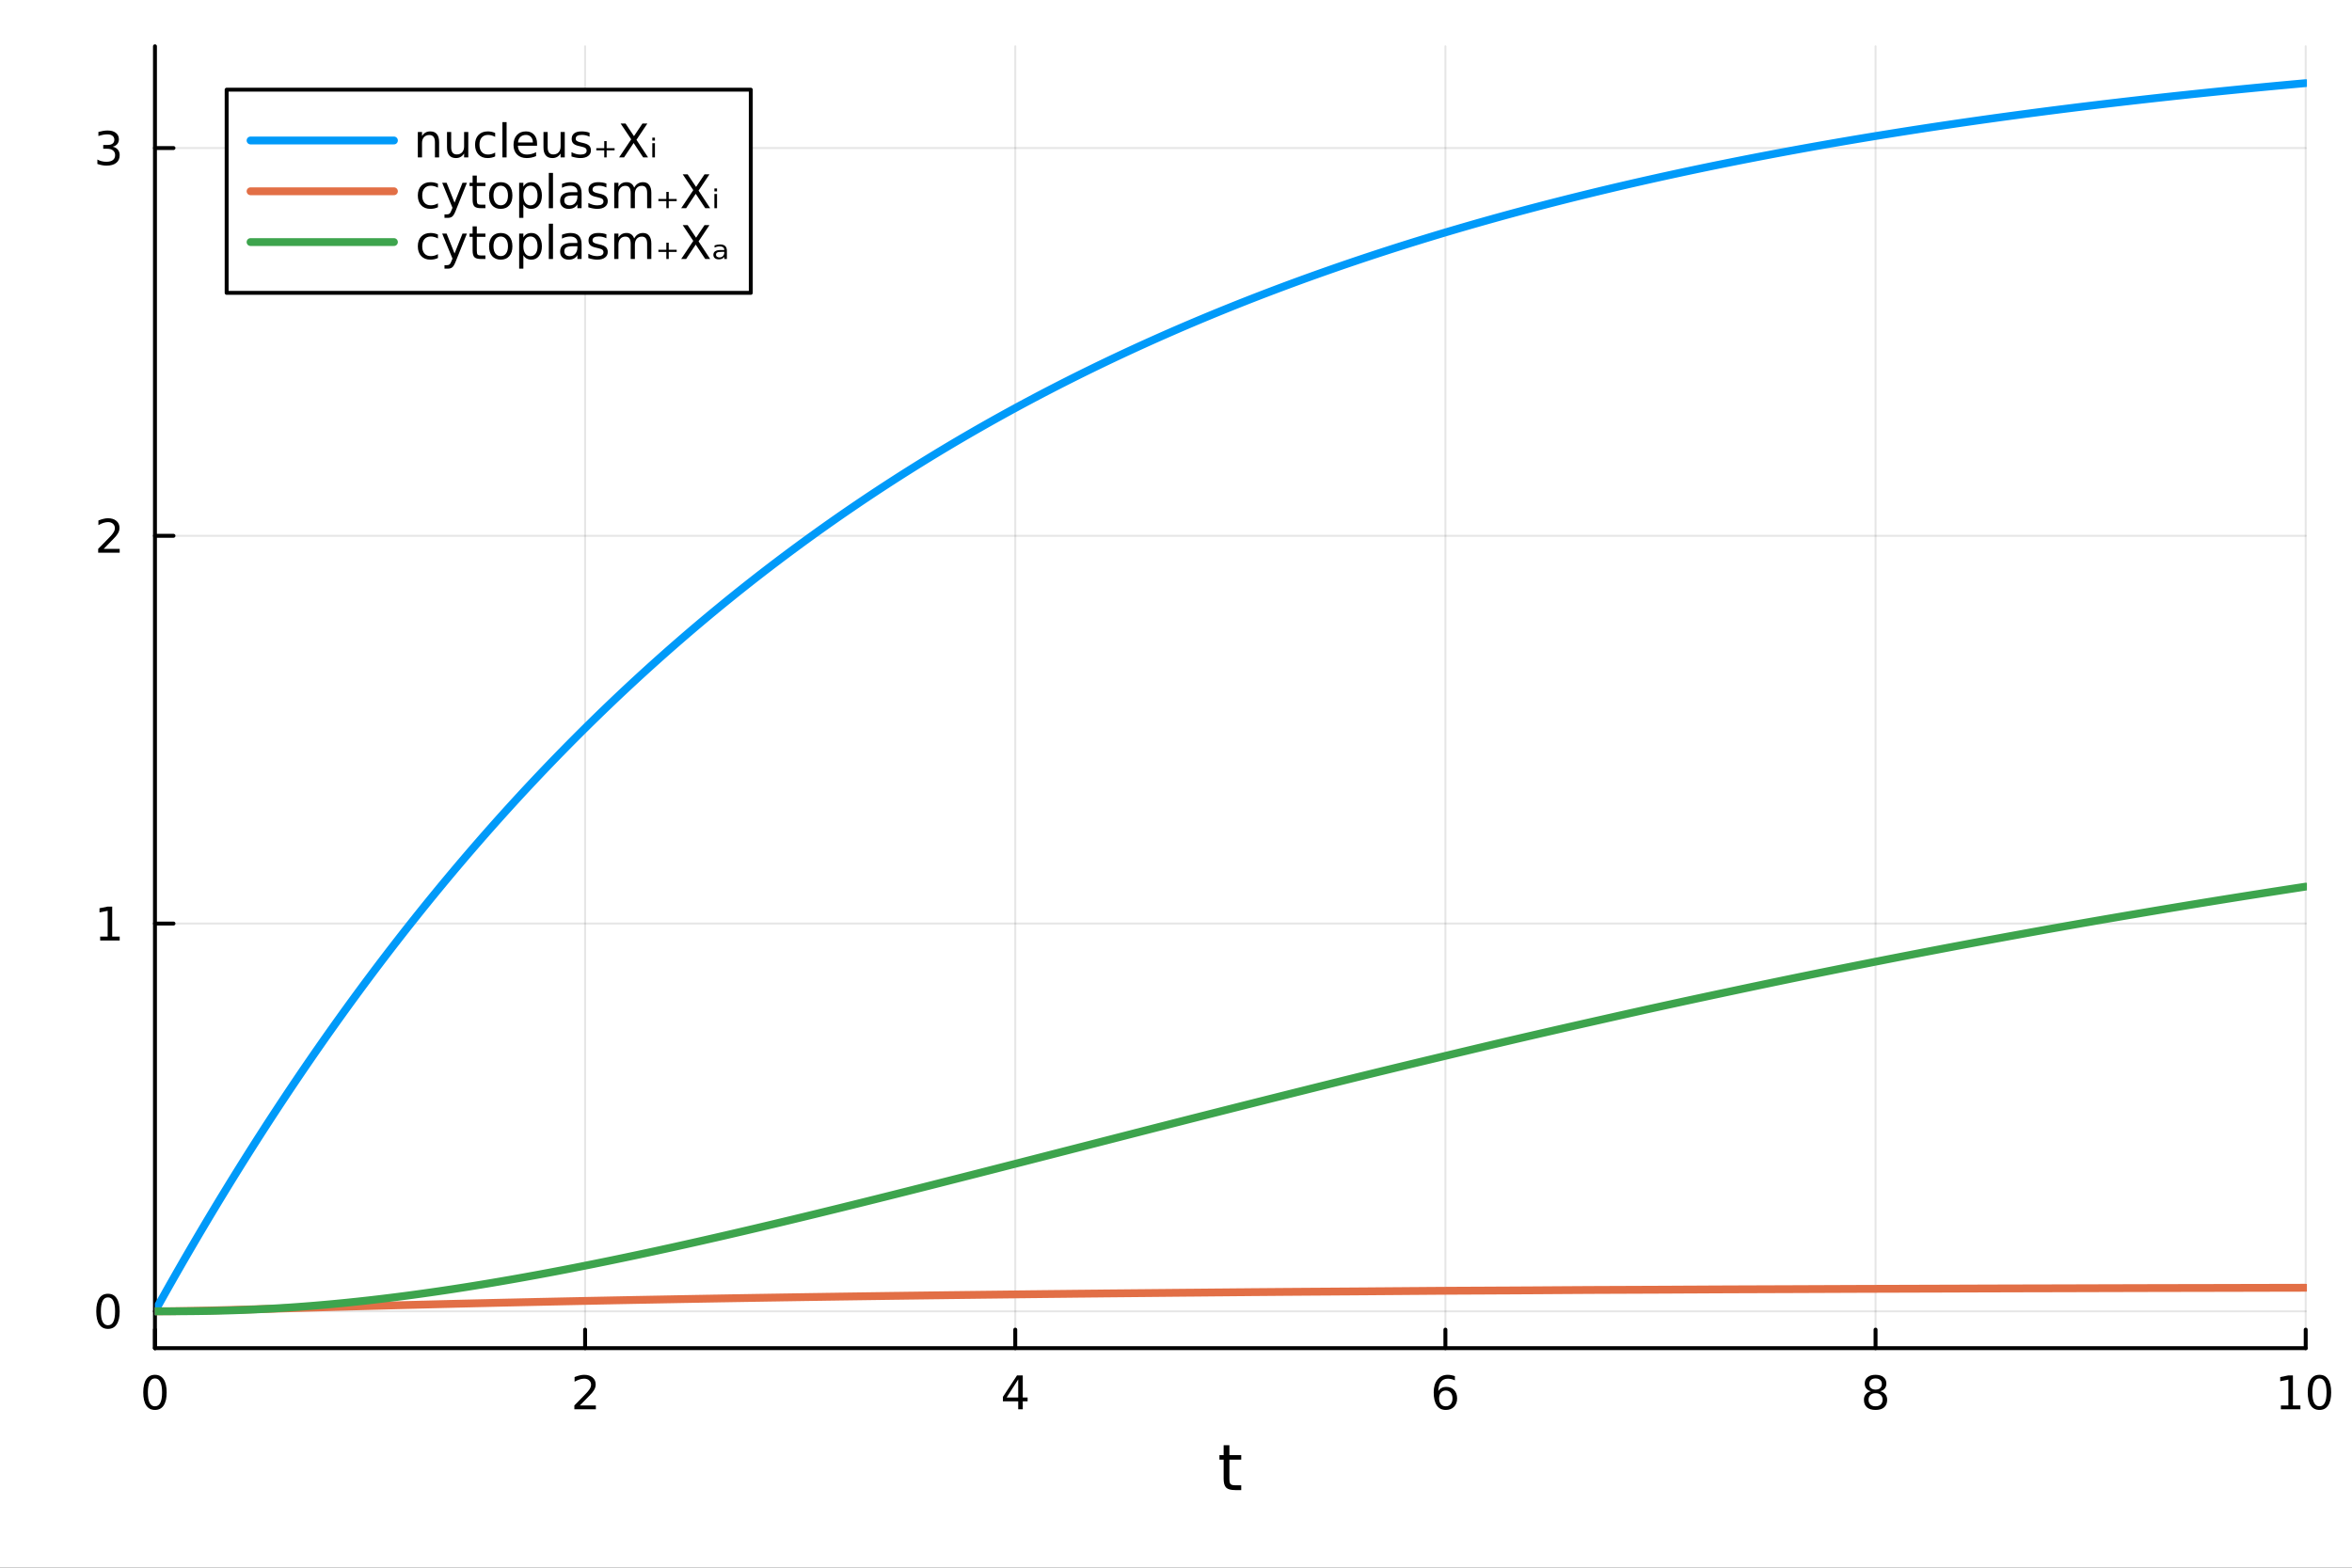 <?xml version="1.0" encoding="utf-8"?>
<svg xmlns="http://www.w3.org/2000/svg" xmlns:xlink="http://www.w3.org/1999/xlink" width="600" height="400" viewBox="0 0 2400 1600">
<rect x="0" y="0" width="2400" height="1600" fill="#333333" stroke="none"/>
<defs>
  <clipPath id="clip740">
    <rect x="0" y="0" width="2400" height="1600"/>
  </clipPath>
</defs>
<path clip-path="url(#clip740)" d="M0 1600 L2400 1600 L2400 0 L0 0  Z" fill="#ffffff" fill-rule="evenodd" fill-opacity="1"/>
<defs>
  <clipPath id="clip741">
    <rect x="480" y="0" width="1681" height="1600"/>
  </clipPath>
</defs>
<path clip-path="url(#clip740)" d="M158.125 1375.94 L2352.76 1375.94 L2352.76 47.244 L158.125 47.244  Z" fill="#ffffff" fill-rule="evenodd" fill-opacity="1"/>
<defs>
  <clipPath id="clip742">
    <rect x="158" y="47" width="2196" height="1330"/>
  </clipPath>
</defs>
<polyline clip-path="url(#clip742)" style="stroke:#000000; stroke-linecap:round; stroke-linejoin:round; stroke-width:2; stroke-opacity:0.1; fill:none" points="158.125,1375.94 158.125,47.244 "/>
<polyline clip-path="url(#clip742)" style="stroke:#000000; stroke-linecap:round; stroke-linejoin:round; stroke-width:2; stroke-opacity:0.1; fill:none" points="597.051,1375.94 597.051,47.244 "/>
<polyline clip-path="url(#clip742)" style="stroke:#000000; stroke-linecap:round; stroke-linejoin:round; stroke-width:2; stroke-opacity:0.1; fill:none" points="1035.98,1375.94 1035.98,47.244 "/>
<polyline clip-path="url(#clip742)" style="stroke:#000000; stroke-linecap:round; stroke-linejoin:round; stroke-width:2; stroke-opacity:0.1; fill:none" points="1474.9,1375.94 1474.9,47.244 "/>
<polyline clip-path="url(#clip742)" style="stroke:#000000; stroke-linecap:round; stroke-linejoin:round; stroke-width:2; stroke-opacity:0.1; fill:none" points="1913.83,1375.94 1913.83,47.244 "/>
<polyline clip-path="url(#clip742)" style="stroke:#000000; stroke-linecap:round; stroke-linejoin:round; stroke-width:2; stroke-opacity:0.1; fill:none" points="2352.76,1375.94 2352.76,47.244 "/>
<polyline clip-path="url(#clip742)" style="stroke:#000000; stroke-linecap:round; stroke-linejoin:round; stroke-width:2; stroke-opacity:0.1; fill:none" points="158.125,1338.33 2352.76,1338.33 "/>
<polyline clip-path="url(#clip742)" style="stroke:#000000; stroke-linecap:round; stroke-linejoin:round; stroke-width:2; stroke-opacity:0.1; fill:none" points="158.125,942.583 2352.76,942.583 "/>
<polyline clip-path="url(#clip742)" style="stroke:#000000; stroke-linecap:round; stroke-linejoin:round; stroke-width:2; stroke-opacity:0.1; fill:none" points="158.125,546.835 2352.76,546.835 "/>
<polyline clip-path="url(#clip742)" style="stroke:#000000; stroke-linecap:round; stroke-linejoin:round; stroke-width:2; stroke-opacity:0.1; fill:none" points="158.125,151.087 2352.76,151.087 "/>
<polyline clip-path="url(#clip740)" style="stroke:#000000; stroke-linecap:round; stroke-linejoin:round; stroke-width:4; stroke-opacity:1; fill:none" points="158.125,1375.94 2352.76,1375.94 "/>
<polyline clip-path="url(#clip740)" style="stroke:#000000; stroke-linecap:round; stroke-linejoin:round; stroke-width:4; stroke-opacity:1; fill:none" points="158.125,1375.94 158.125,1357.04 "/>
<polyline clip-path="url(#clip740)" style="stroke:#000000; stroke-linecap:round; stroke-linejoin:round; stroke-width:4; stroke-opacity:1; fill:none" points="597.051,1375.94 597.051,1357.04 "/>
<polyline clip-path="url(#clip740)" style="stroke:#000000; stroke-linecap:round; stroke-linejoin:round; stroke-width:4; stroke-opacity:1; fill:none" points="1035.98,1375.94 1035.98,1357.04 "/>
<polyline clip-path="url(#clip740)" style="stroke:#000000; stroke-linecap:round; stroke-linejoin:round; stroke-width:4; stroke-opacity:1; fill:none" points="1474.9,1375.94 1474.9,1357.04 "/>
<polyline clip-path="url(#clip740)" style="stroke:#000000; stroke-linecap:round; stroke-linejoin:round; stroke-width:4; stroke-opacity:1; fill:none" points="1913.83,1375.94 1913.83,1357.04 "/>
<polyline clip-path="url(#clip740)" style="stroke:#000000; stroke-linecap:round; stroke-linejoin:round; stroke-width:4; stroke-opacity:1; fill:none" points="2352.76,1375.94 2352.76,1357.04 "/>
<path clip-path="url(#clip740)" d="M158.125 1406.85 Q154.514 1406.85 152.685 1410.42 Q150.88 1413.96 150.88 1421.09 Q150.88 1428.2 152.685 1431.76 Q154.514 1435.3 158.125 1435.3 Q161.759 1435.3 163.565 1431.76 Q165.393 1428.2 165.393 1421.09 Q165.393 1413.96 163.565 1410.42 Q161.759 1406.85 158.125 1406.85 M158.125 1403.15 Q163.935 1403.15 166.991 1407.76 Q170.069 1412.34 170.069 1421.09 Q170.069 1429.82 166.991 1434.42 Q163.935 1439.01 158.125 1439.01 Q152.315 1439.01 149.236 1434.42 Q146.181 1429.82 146.181 1421.09 Q146.181 1412.34 149.236 1407.76 Q152.315 1403.15 158.125 1403.15 Z" fill="#000000" fill-rule="nonzero" fill-opacity="1" /><path clip-path="url(#clip740)" d="M591.704 1434.4 L608.023 1434.4 L608.023 1438.34 L586.079 1438.34 L586.079 1434.4 Q588.741 1431.65 593.324 1427.02 Q597.931 1422.36 599.111 1421.02 Q601.357 1418.5 602.236 1416.76 Q603.139 1415 603.139 1413.31 Q603.139 1410.56 601.195 1408.82 Q599.273 1407.09 596.172 1407.09 Q593.972 1407.09 591.519 1407.85 Q589.088 1408.61 586.31 1410.16 L586.31 1405.44 Q589.135 1404.31 591.588 1403.73 Q594.042 1403.15 596.079 1403.15 Q601.449 1403.15 604.644 1405.84 Q607.838 1408.52 607.838 1413.01 Q607.838 1415.14 607.028 1417.06 Q606.241 1418.96 604.134 1421.55 Q603.556 1422.22 600.454 1425.44 Q597.352 1428.64 591.704 1434.4 Z" fill="#000000" fill-rule="nonzero" fill-opacity="1" /><path clip-path="url(#clip740)" d="M1038.99 1407.85 L1027.18 1426.3 L1038.99 1426.3 L1038.99 1407.85 M1037.76 1403.78 L1043.64 1403.78 L1043.64 1426.3 L1048.57 1426.3 L1048.57 1430.19 L1043.64 1430.19 L1043.64 1438.34 L1038.99 1438.34 L1038.99 1430.19 L1023.38 1430.19 L1023.38 1425.67 L1037.76 1403.78 Z" fill="#000000" fill-rule="nonzero" fill-opacity="1" /><path clip-path="url(#clip740)" d="M1475.31 1419.19 Q1472.16 1419.19 1470.31 1421.35 Q1468.48 1423.5 1468.48 1427.25 Q1468.48 1430.97 1470.31 1433.15 Q1472.16 1435.3 1475.31 1435.3 Q1478.46 1435.3 1480.29 1433.15 Q1482.14 1430.97 1482.14 1427.25 Q1482.14 1423.5 1480.29 1421.35 Q1478.46 1419.19 1475.31 1419.19 M1484.59 1404.54 L1484.59 1408.8 Q1482.83 1407.97 1481.03 1407.53 Q1479.24 1407.09 1477.48 1407.09 Q1472.85 1407.09 1470.4 1410.21 Q1467.97 1413.34 1467.62 1419.66 Q1468.99 1417.64 1471.05 1416.58 Q1473.11 1415.49 1475.59 1415.49 Q1480.79 1415.49 1483.8 1418.66 Q1486.84 1421.81 1486.84 1427.25 Q1486.84 1432.57 1483.69 1435.79 Q1480.54 1439.01 1475.31 1439.01 Q1469.31 1439.01 1466.14 1434.42 Q1462.97 1429.82 1462.97 1421.09 Q1462.97 1412.9 1466.86 1408.03 Q1470.75 1403.15 1477.3 1403.15 Q1479.06 1403.15 1480.84 1403.5 Q1482.65 1403.85 1484.59 1404.54 Z" fill="#000000" fill-rule="nonzero" fill-opacity="1" /><path clip-path="url(#clip740)" d="M1913.83 1421.92 Q1910.5 1421.92 1908.58 1423.71 Q1906.68 1425.49 1906.68 1428.61 Q1906.68 1431.74 1908.58 1433.52 Q1910.5 1435.3 1913.83 1435.3 Q1917.16 1435.3 1919.08 1433.52 Q1921.01 1431.72 1921.01 1428.61 Q1921.01 1425.49 1919.08 1423.71 Q1917.19 1421.92 1913.83 1421.92 M1909.15 1419.93 Q1906.14 1419.19 1904.45 1417.13 Q1902.79 1415.07 1902.79 1412.11 Q1902.79 1407.97 1905.73 1405.56 Q1908.69 1403.15 1913.83 1403.15 Q1918.99 1403.15 1921.93 1405.56 Q1924.87 1407.97 1924.87 1412.11 Q1924.87 1415.07 1923.18 1417.13 Q1921.51 1419.19 1918.53 1419.93 Q1921.91 1420.72 1923.78 1423.01 Q1925.68 1425.3 1925.68 1428.61 Q1925.68 1433.64 1922.6 1436.32 Q1919.55 1439.01 1913.83 1439.01 Q1908.11 1439.01 1905.03 1436.32 Q1901.98 1433.64 1901.98 1428.61 Q1901.98 1425.3 1903.88 1423.01 Q1905.77 1420.72 1909.15 1419.93 M1907.44 1412.55 Q1907.44 1415.23 1909.11 1416.74 Q1910.8 1418.24 1913.83 1418.24 Q1916.84 1418.24 1918.53 1416.74 Q1920.24 1415.23 1920.24 1412.55 Q1920.24 1409.86 1918.53 1408.36 Q1916.84 1406.85 1913.83 1406.85 Q1910.8 1406.85 1909.11 1408.36 Q1907.44 1409.86 1907.44 1412.55 Z" fill="#000000" fill-rule="nonzero" fill-opacity="1" /><path clip-path="url(#clip740)" d="M2327.44 1434.4 L2335.08 1434.4 L2335.08 1408.03 L2326.77 1409.7 L2326.77 1405.44 L2335.04 1403.78 L2339.71 1403.78 L2339.71 1434.4 L2347.35 1434.4 L2347.35 1438.34 L2327.44 1438.34 L2327.44 1434.4 Z" fill="#000000" fill-rule="nonzero" fill-opacity="1" /><path clip-path="url(#clip740)" d="M2366.8 1406.85 Q2363.18 1406.85 2361.36 1410.42 Q2359.55 1413.96 2359.55 1421.09 Q2359.55 1428.2 2361.36 1431.76 Q2363.18 1435.3 2366.8 1435.3 Q2370.43 1435.3 2372.23 1431.76 Q2374.06 1428.2 2374.06 1421.09 Q2374.06 1413.96 2372.23 1410.42 Q2370.43 1406.85 2366.8 1406.85 M2366.8 1403.15 Q2372.61 1403.15 2375.66 1407.76 Q2378.74 1412.34 2378.74 1421.09 Q2378.74 1429.82 2375.66 1434.42 Q2372.61 1439.01 2366.8 1439.01 Q2360.99 1439.01 2357.91 1434.42 Q2354.85 1429.82 2354.85 1421.09 Q2354.85 1412.34 2357.91 1407.76 Q2360.99 1403.15 2366.8 1403.15 Z" fill="#000000" fill-rule="nonzero" fill-opacity="1" /><path clip-path="url(#clip740)" d="M1254.5 1475.03 L1254.5 1485.15 L1266.56 1485.15 L1266.56 1489.7 L1254.5 1489.7 L1254.5 1509.06 Q1254.5 1513.42 1255.68 1514.66 Q1256.89 1515.9 1260.55 1515.9 L1266.56 1515.9 L1266.56 1520.8 L1260.55 1520.8 Q1253.77 1520.8 1251.19 1518.29 Q1248.61 1515.74 1248.61 1509.06 L1248.61 1489.7 L1244.32 1489.7 L1244.32 1485.15 L1248.61 1485.15 L1248.61 1475.03 L1254.5 1475.03 Z" fill="#000000" fill-rule="nonzero" fill-opacity="1" /><polyline clip-path="url(#clip740)" style="stroke:#000000; stroke-linecap:round; stroke-linejoin:round; stroke-width:4; stroke-opacity:1; fill:none" points="158.125,1375.94 158.125,47.244 "/>
<polyline clip-path="url(#clip740)" style="stroke:#000000; stroke-linecap:round; stroke-linejoin:round; stroke-width:4; stroke-opacity:1; fill:none" points="158.125,1338.33 177.023,1338.33 "/>
<polyline clip-path="url(#clip740)" style="stroke:#000000; stroke-linecap:round; stroke-linejoin:round; stroke-width:4; stroke-opacity:1; fill:none" points="158.125,942.583 177.023,942.583 "/>
<polyline clip-path="url(#clip740)" style="stroke:#000000; stroke-linecap:round; stroke-linejoin:round; stroke-width:4; stroke-opacity:1; fill:none" points="158.125,546.835 177.023,546.835 "/>
<polyline clip-path="url(#clip740)" style="stroke:#000000; stroke-linecap:round; stroke-linejoin:round; stroke-width:4; stroke-opacity:1; fill:none" points="158.125,151.087 177.023,151.087 "/>
<path clip-path="url(#clip740)" d="M110.181 1324.13 Q106.57 1324.13 104.741 1327.69 Q102.935 1331.24 102.935 1338.37 Q102.935 1345.47 104.741 1349.04 Q106.57 1352.58 110.181 1352.58 Q113.815 1352.58 115.62 1349.04 Q117.449 1345.47 117.449 1338.37 Q117.449 1331.24 115.62 1327.69 Q113.815 1324.13 110.181 1324.13 M110.181 1320.43 Q115.991 1320.43 119.046 1325.03 Q122.125 1329.62 122.125 1338.37 Q122.125 1347.09 119.046 1351.7 Q115.991 1356.28 110.181 1356.28 Q104.37 1356.28 101.292 1351.7 Q98.236 1347.09 98.236 1338.37 Q98.236 1329.62 101.292 1325.03 Q104.37 1320.43 110.181 1320.43 Z" fill="#000000" fill-rule="nonzero" fill-opacity="1" /><path clip-path="url(#clip740)" d="M102.218 955.928 L109.857 955.928 L109.857 929.563 L101.546 931.229 L101.546 926.97 L109.81 925.303 L114.486 925.303 L114.486 955.928 L122.125 955.928 L122.125 959.863 L102.218 959.863 L102.218 955.928 Z" fill="#000000" fill-rule="nonzero" fill-opacity="1" /><path clip-path="url(#clip740)" d="M105.806 560.18 L122.125 560.18 L122.125 564.115 L100.181 564.115 L100.181 560.18 Q102.843 557.426 107.426 552.796 Q112.032 548.143 113.213 546.801 Q115.458 544.278 116.338 542.541 Q117.241 540.782 117.241 539.092 Q117.241 536.338 115.296 534.602 Q113.375 532.866 110.273 532.866 Q108.074 532.866 105.62 533.629 Q103.19 534.393 100.412 535.944 L100.412 531.222 Q103.236 530.088 105.69 529.509 Q108.144 528.93 110.181 528.93 Q115.551 528.93 118.745 531.616 Q121.94 534.301 121.94 538.791 Q121.94 540.921 121.13 542.842 Q120.343 544.74 118.236 547.333 Q117.657 548.004 114.556 551.222 Q111.454 554.416 105.806 560.18 Z" fill="#000000" fill-rule="nonzero" fill-opacity="1" /><path clip-path="url(#clip740)" d="M114.995 149.733 Q118.352 150.451 120.227 152.719 Q122.125 154.988 122.125 158.321 Q122.125 163.437 118.606 166.238 Q115.088 169.039 108.607 169.039 Q106.431 169.039 104.116 168.599 Q101.824 168.182 99.371 167.326 L99.371 162.812 Q101.315 163.946 103.63 164.525 Q105.945 165.104 108.468 165.104 Q112.866 165.104 115.157 163.367 Q117.472 161.631 117.472 158.321 Q117.472 155.266 115.319 153.553 Q113.19 151.817 109.37 151.817 L105.343 151.817 L105.343 147.974 L109.556 147.974 Q113.005 147.974 114.833 146.608 Q116.662 145.219 116.662 142.627 Q116.662 139.965 114.764 138.553 Q112.889 137.118 109.37 137.118 Q107.449 137.118 105.25 137.534 Q103.051 137.951 100.412 138.831 L100.412 134.664 Q103.074 133.923 105.389 133.553 Q107.727 133.182 109.787 133.182 Q115.111 133.182 118.213 135.613 Q121.315 138.02 121.315 142.141 Q121.315 145.011 119.671 147.002 Q118.028 148.969 114.995 149.733 Z" fill="#000000" fill-rule="nonzero" fill-opacity="1" /><polyline clip-path="url(#clip742)" style="stroke:#009af9; stroke-linecap:round; stroke-linejoin:round; stroke-width:8; stroke-opacity:1; fill:none" points="158.125,1338.33 160.322,1334.38 162.519,1330.43 164.715,1326.5 166.912,1322.58 169.109,1318.67 171.306,1314.78 173.503,1310.89 175.7,1307.02 177.896,1303.16 180.093,1299.31 182.29,1295.47 184.487,1291.64 186.684,1287.82 188.881,1284.02 191.077,1280.23 193.274,1276.45 195.471,1272.68 197.668,1268.92 199.865,1265.17 202.062,1261.43 204.258,1257.71 206.455,1254 208.652,1250.29 210.849,1246.6 213.046,1242.92 215.243,1239.25 217.439,1235.59 219.636,1231.95 221.833,1228.31 224.03,1224.68 226.227,1221.07 228.423,1217.47 230.62,1213.87 232.817,1210.29 235.014,1206.72 237.211,1203.16 239.408,1199.61 241.604,1196.07 243.801,1192.54 245.998,1189.02 248.195,1185.51 250.392,1182.02 252.589,1178.53 254.785,1175.05 256.982,1171.59 259.179,1168.13 261.376,1164.69 263.573,1161.25 265.77,1157.83 267.966,1154.41 270.163,1151.01 272.36,1147.61 274.557,1144.23 276.754,1140.86 278.951,1137.49 281.147,1134.14 283.344,1130.8 285.541,1127.46 287.738,1124.14 289.935,1120.83 292.131,1117.52 294.328,1114.23 296.525,1110.95 298.722,1107.67 300.919,1104.41 303.116,1101.16 305.312,1097.91 307.509,1094.68 309.706,1091.45 311.903,1088.24 314.1,1085.03 316.297,1081.84 318.493,1078.65 320.69,1075.47 322.887,1072.3 325.084,1069.15 327.281,1066 329.478,1062.86 331.674,1059.73 333.871,1056.61 336.068,1053.5 338.265,1050.4 340.462,1047.31 342.659,1044.22 344.855,1041.15 347.052,1038.08 349.249,1035.03 351.446,1031.98 353.643,1028.95 355.839,1025.92 358.036,1022.9 360.233,1019.89 362.43,1016.89 364.627,1013.9 366.824,1010.92 369.02,1007.94 371.217,1004.98 373.414,1002.02 375.611,999.074 377.808,996.136 380.005,993.206 382.201,990.286 384.398,987.374 386.595,984.471 388.792,981.576 390.989,978.69 393.186,975.813 395.382,972.945 397.579,970.085 399.776,967.234 401.973,964.391 404.17,961.557 406.367,958.731 408.563,955.914 410.76,953.105 412.957,950.304 415.154,947.512 417.351,944.729 419.547,941.953 421.744,939.186 423.941,936.428 426.138,933.677 428.335,930.935 430.532,928.201 432.728,925.476 434.925,922.758 437.122,920.049 439.319,917.347 441.516,914.654 443.713,911.969 445.909,909.292 448.106,906.623 450.303,903.962 452.5,901.309 454.697,898.664 456.894,896.027 459.09,893.397 461.287,890.776 463.484,888.163 465.681,885.557 467.878,882.959 470.075,880.369 472.271,877.787 474.468,875.212 476.665,872.645 478.862,870.086 481.059,867.535 483.255,864.991 485.452,862.455 487.649,859.926 489.846,857.405 492.043,854.892 494.24,852.386 496.436,849.887 498.633,847.396 500.83,844.913 503.027,842.437 505.224,839.968 507.421,837.507 509.617,835.054 511.814,832.607 514.011,830.168 516.208,827.736 518.405,825.312 520.602,822.895 522.798,820.485 524.995,818.082 527.192,815.686 529.389,813.298 531.586,810.917 533.783,808.543 535.979,806.176 538.176,803.816 540.373,801.463 542.57,799.118 544.767,796.779 546.963,794.447 549.16,792.123 551.357,789.805 553.554,787.494 555.751,785.19 557.948,782.893 560.144,780.603 562.341,778.32 564.538,776.044 566.735,773.774 568.932,771.512 571.129,769.256 573.325,767.007 575.522,764.764 577.719,762.529 579.916,760.3 582.113,758.077 584.31,755.862 586.506,753.653 588.703,751.451 590.9,749.255 593.097,747.066 595.294,744.883 597.491,742.707 599.687,740.538 601.884,738.374 604.081,736.218 606.278,734.068 608.475,731.924 610.671,729.787 612.868,727.656 615.065,725.532 617.262,723.414 619.459,721.302 621.656,719.197 623.852,717.098 626.049,715.005 628.246,712.919 630.443,710.838 632.64,708.764 634.837,706.697 637.033,704.635 639.23,702.58 641.427,700.531 643.624,698.488 645.821,696.451 648.018,694.42 650.214,692.395 652.411,690.376 654.608,688.364 656.805,686.357 659.002,684.357 661.199,682.362 663.395,680.374 665.592,678.391 667.789,676.414 669.986,674.444 672.183,672.479 674.38,670.52 676.576,668.567 678.773,666.62 680.97,664.678 683.167,662.743 685.364,660.813 687.56,658.889 689.757,656.971 691.954,655.058 694.151,653.152 696.348,651.251 698.545,649.355 700.741,647.466 702.938,645.582 705.135,643.703 707.332,641.831 709.529,639.964 711.726,638.102 713.922,636.246 716.119,634.396 718.316,632.551 720.513,630.712 722.71,628.878 724.907,627.05 727.103,625.228 729.3,623.41 731.497,621.598 733.694,619.792 735.891,617.991 738.088,616.196 740.284,614.405 742.481,612.621 744.678,610.841 746.875,609.067 749.072,607.298 751.268,605.535 753.465,603.776 755.662,602.024 757.859,600.276 760.056,598.533 762.253,596.796 764.449,595.064 766.646,593.337 768.843,591.616 771.04,589.899 773.237,588.188 775.434,586.482 777.63,584.781 779.827,583.085 782.024,581.394 784.221,579.708 786.418,578.027 788.615,576.351 790.811,574.681 793.008,573.015 795.205,571.354 797.402,569.699 799.599,568.048 801.796,566.402 803.992,564.761 806.189,563.125 808.386,561.494 810.583,559.868 812.78,558.247 814.976,556.63 817.173,555.019 819.37,553.412 821.567,551.81 823.764,550.213 825.961,548.621 828.157,547.033 830.354,545.45 832.551,543.872 834.748,542.299 836.945,540.73 839.142,539.167 841.338,537.607 843.535,536.053 845.732,534.503 847.929,532.958 850.126,531.417 852.323,529.881 854.519,528.35 856.716,526.823 858.913,525.301 861.11,523.783 863.307,522.27 865.504,520.762 867.7,519.258 869.897,517.758 872.094,516.263 874.291,514.773 876.488,513.286 878.684,511.805 880.881,510.328 883.078,508.855 885.275,507.387 887.472,505.923 889.669,504.463 891.865,503.008 894.062,501.557 896.259,500.111 898.456,498.669 900.653,497.231 902.85,495.798 905.046,494.368 907.243,492.944 909.44,491.523 911.637,490.107 913.834,488.694 916.031,487.287 918.227,485.883 920.424,484.483 922.621,483.088 924.818,481.697 927.015,480.31 929.212,478.928 931.408,477.549 933.605,476.175 935.802,474.804 937.999,473.438 940.196,472.076 942.392,470.718 944.589,469.364 946.786,468.014 948.983,466.668 951.18,465.326 953.377,463.988 955.573,462.655 957.77,461.325 959.967,459.999 962.164,458.677 964.361,457.359 966.558,456.045 968.754,454.735 970.951,453.429 973.148,452.127 975.345,450.829 977.542,449.535 979.739,448.244 981.935,446.958 984.132,445.675 986.329,444.396 988.526,443.121 990.723,441.85 992.92,440.582 995.116,439.319 997.313,438.059 999.51,436.803 1001.71,435.551 1003.9,434.302 1006.1,433.058 1008.3,431.816 1010.49,430.579 1012.69,429.346 1014.89,428.116 1017.08,426.889 1019.28,425.667 1021.48,424.448 1023.68,423.233 1025.87,422.021 1028.07,420.813 1030.27,419.609 1032.46,418.408 1034.66,417.211 1036.86,416.018 1039.05,414.828 1041.25,413.641 1043.45,412.459 1045.64,411.279 1047.84,410.104 1050.04,408.931 1052.23,407.763 1054.43,406.598 1056.63,405.436 1058.82,404.278 1061.02,403.123 1063.22,401.972 1065.41,400.824 1067.61,399.679 1069.81,398.538 1072.01,397.401 1074.2,396.267 1076.4,395.136 1078.6,394.009 1080.79,392.885 1082.99,391.764 1085.19,390.647 1087.38,389.533 1089.58,388.423 1091.78,387.315 1093.97,386.212 1096.17,385.111 1098.37,384.014 1100.56,382.92 1102.76,381.829 1104.96,380.742 1107.15,379.657 1109.35,378.577 1111.55,377.499 1113.75,376.424 1115.94,375.353 1118.14,374.285 1120.34,373.22 1122.53,372.159 1124.73,371.1 1126.93,370.045 1129.12,368.993 1131.32,367.944 1133.52,366.898 1135.71,365.856 1137.91,364.816 1140.11,363.78 1142.3,362.746 1144.5,361.716 1146.7,360.689 1148.89,359.665 1151.09,358.644 1153.29,357.626 1155.48,356.611 1157.68,355.599 1159.88,354.591 1162.08,353.585 1164.27,352.582 1166.47,351.582 1168.67,350.586 1170.86,349.592 1173.06,348.601 1175.26,347.613 1177.45,346.628 1179.65,345.647 1181.85,344.668 1184.04,343.692 1186.24,342.719 1188.44,341.748 1190.63,340.781 1192.83,339.817 1195.03,338.855 1197.22,337.897 1199.42,336.941 1201.62,335.988 1203.81,335.038 1206.01,334.091 1208.21,333.147 1210.41,332.205 1212.6,331.267 1214.8,330.331 1217,329.398 1219.19,328.468 1221.39,327.54 1223.59,326.616 1225.78,325.694 1227.98,324.775 1230.18,323.858 1232.37,322.945 1234.57,322.034 1236.77,321.126 1238.96,320.22 1241.16,319.318 1243.36,318.418 1245.55,317.52 1247.75,316.626 1249.95,315.734 1252.15,314.845 1254.34,313.958 1256.54,313.074 1258.74,312.193 1260.93,311.314 1263.13,310.438 1265.33,309.565 1267.52,308.694 1269.72,307.826 1271.92,306.961 1274.11,306.098 1276.31,305.237 1278.51,304.38 1280.7,303.524 1282.9,302.672 1285.1,301.822 1287.29,300.974 1289.49,300.129 1291.69,299.287 1293.88,298.447 1296.08,297.609 1298.28,296.774 1300.48,295.942 1302.67,295.112 1304.87,294.285 1307.07,293.46 1309.26,292.637 1311.46,291.817 1313.66,291 1315.85,290.185 1318.05,289.372 1320.25,288.562 1322.44,287.754 1324.64,286.949 1326.84,286.146 1329.03,285.345 1331.23,284.547 1333.43,283.752 1335.62,282.958 1337.82,282.167 1340.02,281.379 1342.22,280.592 1344.41,279.808 1346.61,279.027 1348.81,278.248 1351,277.471 1353.2,276.696 1355.4,275.924 1357.59,275.154 1359.79,274.387 1361.99,273.622 1364.18,272.859 1366.38,272.098 1368.58,271.339 1370.77,270.583 1372.97,269.83 1375.17,269.078 1377.36,268.329 1379.56,267.581 1381.76,266.837 1383.95,266.094 1386.15,265.354 1388.35,264.615 1390.55,263.879 1392.74,263.146 1394.94,262.414 1397.14,261.685 1399.33,260.958 1401.53,260.233 1403.73,259.51 1405.92,258.789 1408.12,258.071 1410.32,257.354 1412.51,256.64 1414.71,255.928 1416.91,255.218 1419.1,254.51 1421.3,253.805 1423.5,253.101 1425.69,252.4 1427.89,251.7 1430.09,251.003 1432.29,250.308 1434.48,249.615 1436.68,248.924 1438.88,248.235 1441.07,247.548 1443.27,246.863 1445.47,246.181 1447.66,245.5 1449.86,244.821 1452.06,244.145 1454.25,243.47 1456.45,242.798 1458.65,242.127 1460.84,241.459 1463.04,240.792 1465.24,240.127 1467.43,239.465 1469.63,238.804 1471.83,238.146 1474.02,237.489 1476.22,236.835 1478.42,236.182 1480.62,235.531 1482.81,234.882 1485.01,234.236 1487.21,233.591 1489.4,232.948 1491.6,232.307 1493.8,231.668 1495.99,231.031 1498.19,230.395 1500.39,229.762 1502.58,229.131 1504.78,228.501 1506.98,227.873 1509.17,227.248 1511.37,226.624 1513.57,226.002 1515.76,225.381 1517.96,224.763 1520.16,224.147 1522.36,223.532 1524.55,222.919 1526.75,222.308 1528.95,221.699 1531.14,221.092 1533.34,220.486 1535.54,219.883 1537.73,219.281 1539.93,218.681 1542.13,218.083 1544.32,217.486 1546.52,216.892 1548.72,216.299 1550.91,215.708 1553.11,215.118 1555.31,214.531 1557.5,213.945 1559.7,213.361 1561.9,212.779 1564.09,212.198 1566.29,211.619 1568.49,211.042 1570.69,210.467 1572.88,209.893 1575.08,209.322 1577.28,208.751 1579.47,208.183 1581.67,207.616 1583.87,207.051 1586.06,206.488 1588.26,205.926 1590.46,205.366 1592.65,204.808 1594.85,204.251 1597.05,203.696 1599.24,203.143 1601.44,202.591 1603.64,202.041 1605.83,201.493 1608.03,200.946 1610.23,200.401 1612.42,199.858 1614.62,199.316 1616.82,198.776 1619.02,198.237 1621.21,197.7 1623.41,197.165 1625.61,196.631 1627.8,196.099 1630,195.569 1632.2,195.04 1634.39,194.512 1636.59,193.987 1638.79,193.462 1640.98,192.94 1643.18,192.419 1645.38,191.899 1647.57,191.381 1649.77,190.865 1651.97,190.35 1654.16,189.837 1656.36,189.325 1658.56,188.815 1660.76,188.306 1662.95,187.799 1665.15,187.294 1667.35,186.789 1669.54,186.287 1671.74,185.786 1673.94,185.286 1676.13,184.788 1678.33,184.291 1680.53,183.796 1682.72,183.303 1684.92,182.811 1687.12,182.32 1689.31,181.831 1691.51,181.343 1693.71,180.857 1695.9,180.372 1698.1,179.889 1700.3,179.407 1702.49,178.926 1704.69,178.447 1706.89,177.97 1709.09,177.493 1711.28,177.019 1713.48,176.545 1715.68,176.073 1717.87,175.603 1720.07,175.134 1722.27,174.666 1724.46,174.2 1726.66,173.735 1728.86,173.272 1731.05,172.81 1733.25,172.349 1735.45,171.89 1737.64,171.432 1739.84,170.975 1742.04,170.52 1744.23,170.066 1746.43,169.614 1748.63,169.163 1750.83,168.713 1753.02,168.264 1755.22,167.817 1757.42,167.372 1759.61,166.927 1761.81,166.484 1764.01,166.043 1766.2,165.602 1768.4,165.163 1770.6,164.725 1772.79,164.289 1774.99,163.854 1777.19,163.42 1779.38,162.987 1781.58,162.556 1783.78,162.126 1785.97,161.698 1788.17,161.27 1790.37,160.844 1792.56,160.419 1794.76,159.996 1796.96,159.574 1799.16,159.153 1801.35,158.733 1803.55,158.314 1805.75,157.897 1807.94,157.481 1810.14,157.066 1812.34,156.653 1814.53,156.241 1816.73,155.83 1818.93,155.42 1821.12,155.011 1823.32,154.604 1825.52,154.198 1827.71,153.793 1829.91,153.389 1832.11,152.987 1834.3,152.586 1836.5,152.186 1838.7,151.787 1840.9,151.389 1843.09,150.993 1845.29,150.597 1847.49,150.203 1849.68,149.811 1851.88,149.419 1854.08,149.028 1856.27,148.639 1858.47,148.251 1860.67,147.864 1862.86,147.478 1865.06,147.093 1867.26,146.709 1869.45,146.327 1871.65,145.946 1873.85,145.566 1876.04,145.187 1878.24,144.809 1880.44,144.432 1882.63,144.056 1884.83,143.682 1887.03,143.309 1889.23,142.936 1891.42,142.565 1893.62,142.195 1895.82,141.826 1898.01,141.459 1900.21,141.092 1902.41,140.726 1904.6,140.362 1906.8,139.999 1909,139.636 1911.19,139.275 1913.39,138.915 1915.59,138.556 1917.78,138.198 1919.98,137.841 1922.18,137.485 1924.37,137.13 1926.57,136.777 1928.77,136.424 1930.96,136.072 1933.16,135.722 1935.36,135.372 1937.56,135.024 1939.75,134.677 1941.95,134.33 1944.15,133.985 1946.34,133.641 1948.54,133.297 1950.74,132.955 1952.93,132.614 1955.13,132.274 1957.33,131.935 1959.52,131.597 1961.72,131.26 1963.92,130.923 1966.11,130.588 1968.31,130.254 1970.51,129.921 1972.7,129.589 1974.9,129.258 1977.1,128.928 1979.3,128.599 1981.49,128.271 1983.69,127.944 1985.89,127.617 1988.08,127.292 1990.28,126.968 1992.48,126.645 1994.67,126.323 1996.87,126.001 1999.07,125.681 2001.26,125.362 2003.46,125.043 2005.66,124.726 2007.85,124.409 2010.05,124.094 2012.25,123.779 2014.44,123.465 2016.64,123.153 2018.84,122.841 2021.03,122.53 2023.23,122.22 2025.43,121.911 2027.63,121.603 2029.82,121.296 2032.02,120.99 2034.22,120.684 2036.41,120.38 2038.61,120.077 2040.81,119.774 2043,119.472 2045.2,119.172 2047.4,118.872 2049.59,118.573 2051.79,118.275 2053.99,117.978 2056.18,117.681 2058.38,117.386 2060.58,117.091 2062.77,116.798 2064.97,116.505 2067.17,116.213 2069.37,115.922 2071.56,115.632 2073.76,115.343 2075.96,115.054 2078.15,114.767 2080.35,114.48 2082.55,114.195 2084.74,113.91 2086.94,113.626 2089.14,113.342 2091.33,113.06 2093.53,112.778 2095.73,112.498 2097.92,112.218 2100.12,111.939 2102.32,111.661 2104.51,111.383 2106.71,111.107 2108.91,110.831 2111.1,110.556 2113.3,110.282 2115.5,110.009 2117.7,109.737 2119.89,109.465 2122.09,109.195 2124.29,108.925 2126.48,108.655 2128.68,108.387 2130.88,108.12 2133.07,107.853 2135.27,107.587 2137.47,107.322 2139.66,107.058 2141.86,106.794 2144.06,106.531 2146.25,106.269 2148.45,106.008 2150.65,105.748 2152.84,105.488 2155.04,105.229 2157.24,104.971 2159.44,104.714 2161.63,104.458 2163.83,104.202 2166.03,103.947 2168.22,103.693 2170.42,103.439 2172.62,103.187 2174.81,102.935 2177.01,102.683 2179.21,102.433 2181.4,102.183 2183.6,101.935 2185.8,101.686 2187.99,101.439 2190.19,101.192 2192.39,100.946 2194.58,100.701 2196.78,100.457 2198.98,100.213 2201.17,99.97 2203.37,99.728 2205.57,99.486 2207.77,99.245 2209.96,99.005 2212.16,98.766 2214.36,98.527 2216.55,98.289 2218.75,98.052 2220.95,97.815 2223.14,97.58 2225.34,97.344 2227.54,97.11 2229.73,96.876 2231.93,96.643 2234.13,96.411 2236.32,96.18 2238.52,95.949 2240.72,95.718 2242.91,95.489 2245.11,95.26 2247.31,95.032 2249.51,94.804 2251.7,94.578 2253.9,94.352 2256.1,94.126 2258.29,93.901 2260.49,93.677 2262.69,93.454 2264.88,93.231 2267.08,93.009 2269.28,92.788 2271.47,92.567 2273.67,92.347 2275.87,92.127 2278.06,91.909 2280.26,91.691 2282.46,91.473 2284.65,91.256 2286.85,91.04 2289.05,90.825 2291.24,90.61 2293.44,90.396 2295.64,90.182 2297.84,89.969 2300.03,89.757 2302.23,89.545 2304.43,89.334 2306.62,89.124 2308.82,88.914 2311.02,88.705 2313.21,88.496 2315.41,88.288 2317.61,88.081 2319.8,87.875 2322,87.669 2324.2,87.463 2326.39,87.258 2328.59,87.054 2330.79,86.851 2332.98,86.648 2335.18,86.445 2337.38,86.244 2339.57,86.043 2341.77,85.842 2343.97,85.642 2346.17,85.443 2348.36,85.244 2350.56,85.046 2352.76,84.849 "/>
<polyline clip-path="url(#clip742)" style="stroke:#e26f46; stroke-linecap:round; stroke-linejoin:round; stroke-width:8; stroke-opacity:1; fill:none" points="158.125,1338.33 160.322,1338.33 162.519,1338.32 164.715,1338.31 166.912,1338.3 169.109,1338.29 171.306,1338.27 173.503,1338.25 175.7,1338.22 177.896,1338.19 180.093,1338.17 182.29,1338.13 184.487,1338.1 186.684,1338.06 188.881,1338.03 191.077,1337.99 193.274,1337.95 195.471,1337.9 197.668,1337.86 199.865,1337.81 202.062,1337.77 204.258,1337.72 206.455,1337.67 208.652,1337.62 210.849,1337.57 213.046,1337.51 215.243,1337.46 217.439,1337.41 219.636,1337.35 221.833,1337.3 224.03,1337.24 226.227,1337.18 228.423,1337.12 230.62,1337.07 232.817,1337.01 235.014,1336.95 237.211,1336.89 239.408,1336.83 241.604,1336.77 243.801,1336.71 245.998,1336.64 248.195,1336.58 250.392,1336.52 252.589,1336.46 254.785,1336.39 256.982,1336.33 259.179,1336.27 261.376,1336.21 263.573,1336.14 265.77,1336.08 267.966,1336.02 270.163,1335.95 272.36,1335.89 274.557,1335.82 276.754,1335.76 278.951,1335.7 281.147,1335.63 283.344,1335.57 285.541,1335.51 287.738,1335.44 289.935,1335.38 292.131,1335.31 294.328,1335.25 296.525,1335.19 298.722,1335.12 300.919,1335.06 303.116,1334.99 305.312,1334.93 307.509,1334.87 309.706,1334.8 311.903,1334.74 314.1,1334.68 316.297,1334.61 318.493,1334.55 320.69,1334.49 322.887,1334.42 325.084,1334.36 327.281,1334.3 329.478,1334.24 331.674,1334.17 333.871,1334.11 336.068,1334.05 338.265,1333.99 340.462,1333.92 342.659,1333.86 344.855,1333.8 347.052,1333.74 349.249,1333.68 351.446,1333.62 353.643,1333.56 355.839,1333.49 358.036,1333.43 360.233,1333.37 362.43,1333.31 364.627,1333.25 366.824,1333.19 369.02,1333.13 371.217,1333.07 373.414,1333.01 375.611,1332.95 377.808,1332.89 380.005,1332.83 382.201,1332.77 384.398,1332.71 386.595,1332.66 388.792,1332.6 390.989,1332.54 393.186,1332.48 395.382,1332.42 397.579,1332.36 399.776,1332.31 401.973,1332.25 404.17,1332.19 406.367,1332.13 408.563,1332.08 410.76,1332.02 412.957,1331.96 415.154,1331.9 417.351,1331.85 419.547,1331.79 421.744,1331.74 423.941,1331.68 426.138,1331.62 428.335,1331.57 430.532,1331.51 432.728,1331.46 434.925,1331.4 437.122,1331.35 439.319,1331.29 441.516,1331.24 443.713,1331.18 445.909,1331.13 448.106,1331.07 450.303,1331.02 452.5,1330.96 454.697,1330.91 456.894,1330.86 459.09,1330.8 461.287,1330.75 463.484,1330.7 465.681,1330.64 467.878,1330.59 470.075,1330.54 472.271,1330.48 474.468,1330.43 476.665,1330.38 478.862,1330.33 481.059,1330.28 483.255,1330.22 485.452,1330.17 487.649,1330.12 489.846,1330.07 492.043,1330.02 494.24,1329.97 496.436,1329.92 498.633,1329.86 500.83,1329.81 503.027,1329.76 505.224,1329.71 507.421,1329.66 509.617,1329.61 511.814,1329.56 514.011,1329.51 516.208,1329.46 518.405,1329.41 520.602,1329.37 522.798,1329.32 524.995,1329.27 527.192,1329.22 529.389,1329.17 531.586,1329.12 533.783,1329.07 535.979,1329.02 538.176,1328.98 540.373,1328.93 542.57,1328.88 544.767,1328.83 546.963,1328.78 549.16,1328.74 551.357,1328.69 553.554,1328.64 555.751,1328.6 557.948,1328.55 560.144,1328.5 562.341,1328.46 564.538,1328.41 566.735,1328.36 568.932,1328.32 571.129,1328.27 573.325,1328.22 575.522,1328.18 577.719,1328.13 579.916,1328.09 582.113,1328.04 584.31,1328 586.506,1327.95 588.703,1327.91 590.9,1327.86 593.097,1327.82 595.294,1327.77 597.491,1327.73 599.687,1327.68 601.884,1327.64 604.081,1327.6 606.278,1327.55 608.475,1327.51 610.671,1327.47 612.868,1327.42 615.065,1327.38 617.262,1327.34 619.459,1327.29 621.656,1327.25 623.852,1327.21 626.049,1327.16 628.246,1327.12 630.443,1327.08 632.64,1327.04 634.837,1326.99 637.033,1326.95 639.23,1326.91 641.427,1326.87 643.624,1326.83 645.821,1326.78 648.018,1326.74 650.214,1326.7 652.411,1326.66 654.608,1326.62 656.805,1326.58 659.002,1326.54 661.199,1326.5 663.395,1326.46 665.592,1326.42 667.789,1326.38 669.986,1326.34 672.183,1326.3 674.38,1326.26 676.576,1326.22 678.773,1326.18 680.97,1326.14 683.167,1326.1 685.364,1326.06 687.56,1326.02 689.757,1325.98 691.954,1325.94 694.151,1325.9 696.348,1325.86 698.545,1325.82 700.741,1325.79 702.938,1325.75 705.135,1325.71 707.332,1325.67 709.529,1325.63 711.726,1325.59 713.922,1325.56 716.119,1325.52 718.316,1325.48 720.513,1325.44 722.71,1325.41 724.907,1325.37 727.103,1325.33 729.3,1325.29 731.497,1325.26 733.694,1325.22 735.891,1325.18 738.088,1325.15 740.284,1325.11 742.481,1325.07 744.678,1325.04 746.875,1325 749.072,1324.97 751.268,1324.93 753.465,1324.89 755.662,1324.86 757.859,1324.82 760.056,1324.79 762.253,1324.75 764.449,1324.72 766.646,1324.68 768.843,1324.65 771.04,1324.61 773.237,1324.58 775.434,1324.54 777.63,1324.51 779.827,1324.47 782.024,1324.44 784.221,1324.4 786.418,1324.37 788.615,1324.33 790.811,1324.3 793.008,1324.27 795.205,1324.23 797.402,1324.2 799.599,1324.16 801.796,1324.13 803.992,1324.1 806.189,1324.06 808.386,1324.03 810.583,1324 812.78,1323.96 814.976,1323.93 817.173,1323.9 819.37,1323.87 821.567,1323.83 823.764,1323.8 825.961,1323.77 828.157,1323.74 830.354,1323.7 832.551,1323.67 834.748,1323.64 836.945,1323.61 839.142,1323.58 841.338,1323.54 843.535,1323.51 845.732,1323.48 847.929,1323.45 850.126,1323.42 852.323,1323.39 854.519,1323.35 856.716,1323.32 858.913,1323.29 861.11,1323.26 863.307,1323.23 865.504,1323.2 867.7,1323.17 869.897,1323.14 872.094,1323.11 874.291,1323.08 876.488,1323.05 878.684,1323.02 880.881,1322.99 883.078,1322.96 885.275,1322.93 887.472,1322.9 889.669,1322.87 891.865,1322.84 894.062,1322.81 896.259,1322.78 898.456,1322.75 900.653,1322.72 902.85,1322.69 905.046,1322.66 907.243,1322.63 909.44,1322.6 911.637,1322.57 913.834,1322.54 916.031,1322.52 918.227,1322.49 920.424,1322.46 922.621,1322.43 924.818,1322.4 927.015,1322.37 929.212,1322.35 931.408,1322.32 933.605,1322.29 935.802,1322.26 937.999,1322.23 940.196,1322.21 942.392,1322.18 944.589,1322.15 946.786,1322.12 948.983,1322.1 951.18,1322.07 953.377,1322.04 955.573,1322.01 957.77,1321.99 959.967,1321.96 962.164,1321.93 964.361,1321.91 966.558,1321.88 968.754,1321.85 970.951,1321.83 973.148,1321.8 975.345,1321.77 977.542,1321.75 979.739,1321.72 981.935,1321.7 984.132,1321.67 986.329,1321.64 988.526,1321.62 990.723,1321.59 992.92,1321.56 995.116,1321.54 997.313,1321.51 999.51,1321.49 1001.71,1321.46 1003.9,1321.44 1006.1,1321.41 1008.3,1321.39 1010.49,1321.36 1012.69,1321.34 1014.89,1321.31 1017.08,1321.29 1019.28,1321.26 1021.48,1321.24 1023.68,1321.21 1025.87,1321.19 1028.07,1321.16 1030.27,1321.14 1032.46,1321.11 1034.66,1321.09 1036.86,1321.06 1039.05,1321.04 1041.25,1321.01 1043.45,1320.99 1045.64,1320.97 1047.84,1320.94 1050.04,1320.92 1052.23,1320.89 1054.43,1320.87 1056.63,1320.85 1058.82,1320.82 1061.02,1320.8 1063.22,1320.77 1065.41,1320.75 1067.61,1320.73 1069.81,1320.7 1072.01,1320.68 1074.2,1320.66 1076.4,1320.63 1078.6,1320.61 1080.79,1320.59 1082.99,1320.57 1085.19,1320.54 1087.38,1320.52 1089.58,1320.5 1091.78,1320.47 1093.97,1320.45 1096.17,1320.43 1098.37,1320.41 1100.56,1320.38 1102.76,1320.36 1104.96,1320.34 1107.15,1320.32 1109.35,1320.3 1111.55,1320.27 1113.75,1320.25 1115.94,1320.23 1118.14,1320.21 1120.34,1320.19 1122.53,1320.17 1124.73,1320.14 1126.93,1320.12 1129.12,1320.1 1131.32,1320.08 1133.52,1320.06 1135.71,1320.04 1137.91,1320.02 1140.11,1320 1142.3,1319.98 1144.5,1319.96 1146.7,1319.94 1148.89,1319.92 1151.09,1319.9 1153.29,1319.88 1155.48,1319.86 1157.68,1319.84 1159.88,1319.82 1162.08,1319.8 1164.27,1319.78 1166.47,1319.76 1168.67,1319.74 1170.86,1319.72 1173.06,1319.7 1175.26,1319.68 1177.45,1319.66 1179.65,1319.64 1181.85,1319.62 1184.04,1319.6 1186.24,1319.58 1188.44,1319.56 1190.63,1319.54 1192.83,1319.52 1195.03,1319.5 1197.22,1319.48 1199.42,1319.46 1201.62,1319.44 1203.81,1319.42 1206.01,1319.4 1208.21,1319.38 1210.41,1319.36 1212.6,1319.34 1214.8,1319.32 1217,1319.31 1219.19,1319.29 1221.39,1319.27 1223.59,1319.25 1225.78,1319.23 1227.98,1319.21 1230.18,1319.19 1232.37,1319.17 1234.57,1319.15 1236.77,1319.13 1238.96,1319.11 1241.16,1319.09 1243.36,1319.07 1245.55,1319.05 1247.75,1319.04 1249.95,1319.02 1252.15,1319 1254.34,1318.98 1256.54,1318.96 1258.74,1318.94 1260.93,1318.92 1263.13,1318.9 1265.33,1318.89 1267.52,1318.87 1269.72,1318.85 1271.92,1318.83 1274.11,1318.81 1276.31,1318.79 1278.51,1318.77 1280.7,1318.76 1282.9,1318.74 1285.1,1318.72 1287.29,1318.7 1289.49,1318.68 1291.69,1318.67 1293.88,1318.65 1296.08,1318.63 1298.28,1318.61 1300.48,1318.6 1302.67,1318.58 1304.87,1318.56 1307.07,1318.55 1309.26,1318.53 1311.46,1318.51 1313.66,1318.5 1315.85,1318.48 1318.05,1318.47 1320.25,1318.45 1322.44,1318.44 1324.64,1318.42 1326.84,1318.41 1329.03,1318.39 1331.23,1318.38 1333.43,1318.36 1335.62,1318.35 1337.82,1318.33 1340.02,1318.32 1342.22,1318.3 1344.41,1318.29 1346.61,1318.28 1348.81,1318.26 1351,1318.25 1353.2,1318.23 1355.4,1318.22 1357.59,1318.21 1359.79,1318.19 1361.99,1318.18 1364.18,1318.16 1366.38,1318.15 1368.58,1318.13 1370.77,1318.12 1372.97,1318.11 1375.17,1318.09 1377.36,1318.08 1379.56,1318.06 1381.76,1318.05 1383.95,1318.03 1386.15,1318.02 1388.35,1318 1390.55,1317.99 1392.74,1317.97 1394.94,1317.96 1397.14,1317.94 1399.33,1317.93 1401.53,1317.91 1403.73,1317.89 1405.92,1317.88 1408.12,1317.86 1410.32,1317.85 1412.51,1317.83 1414.71,1317.81 1416.91,1317.8 1419.1,1317.78 1421.3,1317.76 1423.5,1317.75 1425.69,1317.73 1427.89,1317.72 1430.09,1317.7 1432.29,1317.68 1434.48,1317.67 1436.68,1317.65 1438.88,1317.63 1441.07,1317.62 1443.27,1317.6 1445.47,1317.58 1447.66,1317.57 1449.86,1317.55 1452.06,1317.54 1454.25,1317.52 1456.45,1317.5 1458.65,1317.49 1460.84,1317.47 1463.04,1317.46 1465.24,1317.44 1467.43,1317.43 1469.63,1317.41 1471.83,1317.4 1474.02,1317.39 1476.22,1317.37 1478.42,1317.36 1480.62,1317.35 1482.81,1317.33 1485.01,1317.32 1487.21,1317.31 1489.4,1317.3 1491.6,1317.29 1493.8,1317.28 1495.99,1317.27 1498.19,1317.26 1500.39,1317.25 1502.58,1317.24 1504.78,1317.23 1506.98,1317.22 1509.17,1317.21 1511.37,1317.2 1513.57,1317.19 1515.76,1317.18 1517.96,1317.17 1520.16,1317.16 1522.36,1317.15 1524.55,1317.14 1526.75,1317.12 1528.95,1317.11 1531.14,1317.1 1533.34,1317.09 1535.54,1317.08 1537.73,1317.07 1539.93,1317.06 1542.13,1317.05 1544.32,1317.04 1546.52,1317.03 1548.72,1317.01 1550.91,1317 1553.11,1316.99 1555.31,1316.98 1557.5,1316.96 1559.7,1316.95 1561.9,1316.94 1564.09,1316.93 1566.29,1316.91 1568.49,1316.9 1570.69,1316.89 1572.88,1316.87 1575.08,1316.86 1577.28,1316.85 1579.47,1316.83 1581.67,1316.82 1583.87,1316.8 1586.06,1316.79 1588.26,1316.78 1590.46,1316.76 1592.65,1316.75 1594.85,1316.73 1597.05,1316.72 1599.24,1316.71 1601.44,1316.69 1603.64,1316.68 1605.83,1316.66 1608.03,1316.65 1610.23,1316.64 1612.42,1316.62 1614.62,1316.61 1616.82,1316.6 1619.02,1316.59 1621.21,1316.58 1623.41,1316.56 1625.61,1316.55 1627.8,1316.54 1630,1316.53 1632.2,1316.52 1634.39,1316.51 1636.59,1316.5 1638.79,1316.49 1640.98,1316.49 1643.18,1316.48 1645.38,1316.47 1647.57,1316.46 1649.77,1316.45 1651.97,1316.44 1654.16,1316.44 1656.36,1316.43 1658.56,1316.42 1660.76,1316.41 1662.95,1316.4 1665.15,1316.39 1667.35,1316.39 1669.54,1316.38 1671.74,1316.37 1673.94,1316.36 1676.13,1316.35 1678.33,1316.34 1680.53,1316.33 1682.72,1316.32 1684.92,1316.32 1687.12,1316.31 1689.31,1316.3 1691.51,1316.29 1693.71,1316.28 1695.9,1316.27 1698.1,1316.26 1700.3,1316.25 1702.49,1316.24 1704.69,1316.23 1706.89,1316.22 1709.09,1316.21 1711.28,1316.2 1713.48,1316.19 1715.68,1316.17 1717.87,1316.16 1720.07,1316.15 1722.27,1316.14 1724.46,1316.13 1726.66,1316.12 1728.86,1316.11 1731.05,1316.1 1733.25,1316.09 1735.45,1316.08 1737.64,1316.06 1739.84,1316.05 1742.04,1316.04 1744.23,1316.03 1746.43,1316.02 1748.63,1316.01 1750.83,1316 1753.02,1315.99 1755.22,1315.98 1757.42,1315.97 1759.61,1315.96 1761.81,1315.95 1764.01,1315.94 1766.2,1315.93 1768.4,1315.92 1770.6,1315.91 1772.79,1315.91 1774.99,1315.9 1777.19,1315.89 1779.38,1315.88 1781.58,1315.87 1783.78,1315.87 1785.97,1315.86 1788.17,1315.85 1790.37,1315.85 1792.56,1315.84 1794.76,1315.83 1796.96,1315.82 1799.16,1315.82 1801.35,1315.81 1803.55,1315.8 1805.75,1315.79 1807.94,1315.79 1810.14,1315.78 1812.34,1315.77 1814.53,1315.77 1816.73,1315.76 1818.93,1315.75 1821.12,1315.74 1823.32,1315.73 1825.52,1315.73 1827.71,1315.72 1829.91,1315.71 1832.11,1315.7 1834.3,1315.7 1836.5,1315.69 1838.7,1315.68 1840.9,1315.67 1843.09,1315.66 1845.29,1315.65 1847.49,1315.64 1849.68,1315.64 1851.88,1315.63 1854.08,1315.62 1856.27,1315.61 1858.47,1315.6 1860.67,1315.59 1862.86,1315.58 1865.06,1315.57 1867.26,1315.57 1869.45,1315.56 1871.65,1315.55 1873.85,1315.54 1876.04,1315.53 1878.24,1315.52 1880.44,1315.51 1882.63,1315.5 1884.83,1315.5 1887.03,1315.49 1889.23,1315.48 1891.42,1315.47 1893.62,1315.46 1895.82,1315.45 1898.01,1315.45 1900.21,1315.44 1902.41,1315.43 1904.6,1315.42 1906.8,1315.42 1909,1315.41 1911.19,1315.4 1913.39,1315.4 1915.59,1315.39 1917.78,1315.38 1919.98,1315.38 1922.18,1315.37 1924.37,1315.36 1926.57,1315.36 1928.77,1315.35 1930.96,1315.34 1933.16,1315.34 1935.36,1315.33 1937.56,1315.33 1939.75,1315.32 1941.95,1315.31 1944.15,1315.31 1946.34,1315.3 1948.54,1315.3 1950.74,1315.29 1952.93,1315.28 1955.13,1315.28 1957.33,1315.27 1959.52,1315.26 1961.72,1315.26 1963.92,1315.25 1966.11,1315.24 1968.31,1315.24 1970.51,1315.23 1972.7,1315.22 1974.9,1315.22 1977.1,1315.21 1979.3,1315.2 1981.49,1315.2 1983.69,1315.19 1985.89,1315.18 1988.08,1315.18 1990.28,1315.17 1992.48,1315.16 1994.67,1315.15 1996.87,1315.15 1999.07,1315.14 2001.26,1315.13 2003.46,1315.13 2005.66,1315.12 2007.85,1315.11 2010.05,1315.1 2012.25,1315.1 2014.44,1315.09 2016.64,1315.08 2018.84,1315.07 2021.03,1315.07 2023.23,1315.06 2025.43,1315.05 2027.63,1315.05 2029.82,1315.04 2032.02,1315.03 2034.22,1315.03 2036.41,1315.02 2038.61,1315.01 2040.81,1315.01 2043,1315 2045.2,1314.99 2047.4,1314.99 2049.59,1314.98 2051.79,1314.98 2053.99,1314.97 2056.18,1314.97 2058.38,1314.96 2060.58,1314.95 2062.77,1314.95 2064.97,1314.94 2067.17,1314.94 2069.37,1314.93 2071.56,1314.93 2073.76,1314.92 2075.96,1314.92 2078.15,1314.91 2080.35,1314.91 2082.55,1314.9 2084.74,1314.9 2086.94,1314.89 2089.14,1314.89 2091.33,1314.88 2093.53,1314.88 2095.73,1314.87 2097.92,1314.87 2100.12,1314.86 2102.32,1314.86 2104.51,1314.85 2106.71,1314.85 2108.91,1314.84 2111.1,1314.84 2113.3,1314.83 2115.5,1314.82 2117.7,1314.82 2119.89,1314.81 2122.09,1314.81 2124.29,1314.8 2126.48,1314.8 2128.68,1314.79 2130.88,1314.78 2133.07,1314.78 2135.27,1314.77 2137.47,1314.77 2139.66,1314.76 2141.86,1314.75 2144.06,1314.75 2146.25,1314.74 2148.45,1314.74 2150.65,1314.73 2152.84,1314.72 2155.04,1314.72 2157.24,1314.71 2159.44,1314.71 2161.63,1314.7 2163.83,1314.69 2166.03,1314.69 2168.22,1314.68 2170.42,1314.68 2172.62,1314.67 2174.81,1314.67 2177.01,1314.66 2179.21,1314.65 2181.4,1314.65 2183.6,1314.64 2185.8,1314.64 2187.99,1314.63 2190.19,1314.63 2192.39,1314.62 2194.58,1314.62 2196.78,1314.61 2198.98,1314.61 2201.17,1314.6 2203.37,1314.6 2205.57,1314.6 2207.77,1314.59 2209.96,1314.59 2212.16,1314.58 2214.36,1314.58 2216.55,1314.58 2218.75,1314.57 2220.95,1314.57 2223.14,1314.56 2225.34,1314.56 2227.54,1314.55 2229.73,1314.55 2231.93,1314.55 2234.13,1314.54 2236.32,1314.54 2238.52,1314.53 2240.72,1314.53 2242.91,1314.53 2245.11,1314.52 2247.31,1314.52 2249.51,1314.51 2251.7,1314.51 2253.9,1314.51 2256.1,1314.5 2258.29,1314.5 2260.49,1314.49 2262.69,1314.49 2264.88,1314.48 2267.08,1314.48 2269.28,1314.47 2271.47,1314.47 2273.67,1314.46 2275.87,1314.46 2278.06,1314.45 2280.26,1314.45 2282.46,1314.44 2284.65,1314.44 2286.85,1314.43 2289.05,1314.43 2291.24,1314.42 2293.44,1314.42 2295.64,1314.41 2297.84,1314.41 2300.03,1314.4 2302.23,1314.4 2304.43,1314.39 2306.62,1314.39 2308.82,1314.38 2311.02,1314.38 2313.21,1314.37 2315.41,1314.37 2317.61,1314.36 2319.8,1314.36 2322,1314.35 2324.2,1314.35 2326.39,1314.34 2328.59,1314.34 2330.79,1314.33 2332.98,1314.33 2335.18,1314.33 2337.38,1314.32 2339.57,1314.32 2341.77,1314.31 2343.97,1314.31 2346.17,1314.31 2348.36,1314.3 2350.56,1314.3 2352.76,1314.3 "/>
<polyline clip-path="url(#clip742)" style="stroke:#3da44d; stroke-linecap:round; stroke-linejoin:round; stroke-width:8; stroke-opacity:1; fill:none" points="158.125,1338.33 160.322,1338.33 162.519,1338.33 164.715,1338.33 166.912,1338.33 169.109,1338.33 171.306,1338.32 173.503,1338.32 175.7,1338.32 177.896,1338.31 180.093,1338.3 182.29,1338.29 184.487,1338.28 186.684,1338.27 188.881,1338.26 191.077,1338.24 193.274,1338.22 195.471,1338.2 197.668,1338.18 199.865,1338.16 202.062,1338.13 204.258,1338.1 206.455,1338.07 208.652,1338.03 210.849,1338 213.046,1337.96 215.243,1337.92 217.439,1337.87 219.636,1337.83 221.833,1337.78 224.03,1337.73 226.227,1337.67 228.423,1337.61 230.62,1337.55 232.817,1337.49 235.014,1337.42 237.211,1337.35 239.408,1337.28 241.604,1337.21 243.801,1337.13 245.998,1337.05 248.195,1336.97 250.392,1336.88 252.589,1336.79 254.785,1336.7 256.982,1336.6 259.179,1336.51 261.376,1336.41 263.573,1336.3 265.77,1336.19 267.966,1336.08 270.163,1335.97 272.36,1335.86 274.557,1335.74 276.754,1335.62 278.951,1335.49 281.147,1335.36 283.344,1335.23 285.541,1335.1 287.738,1334.96 289.935,1334.82 292.131,1334.68 294.328,1334.54 296.525,1334.39 298.722,1334.24 300.919,1334.08 303.116,1333.93 305.312,1333.77 307.509,1333.6 309.706,1333.44 311.903,1333.27 314.1,1333.1 316.297,1332.93 318.493,1332.75 320.69,1332.57 322.887,1332.39 325.084,1332.2 327.281,1332.01 329.478,1331.82 331.674,1331.63 333.871,1331.43 336.068,1331.24 338.265,1331.03 340.462,1330.83 342.659,1330.62 344.855,1330.41 347.052,1330.2 349.249,1329.99 351.446,1329.77 353.643,1329.55 355.839,1329.33 358.036,1329.1 360.233,1328.87 362.43,1328.64 364.627,1328.41 366.824,1328.17 369.02,1327.93 371.217,1327.69 373.414,1327.45 375.611,1327.21 377.808,1326.96 380.005,1326.71 382.201,1326.45 384.398,1326.2 386.595,1325.94 388.792,1325.68 390.989,1325.42 393.186,1325.15 395.382,1324.88 397.579,1324.61 399.776,1324.34 401.973,1324.07 404.17,1323.79 406.367,1323.51 408.563,1323.23 410.76,1322.94 412.957,1322.66 415.154,1322.37 417.351,1322.08 419.547,1321.79 421.744,1321.49 423.941,1321.19 426.138,1320.89 428.335,1320.59 430.532,1320.29 432.728,1319.98 434.925,1319.67 437.122,1319.36 439.319,1319.05 441.516,1318.73 443.713,1318.42 445.909,1318.1 448.106,1317.78 450.303,1317.45 452.5,1317.13 454.697,1316.8 456.894,1316.47 459.09,1316.14 461.287,1315.81 463.484,1315.47 465.681,1315.13 467.878,1314.79 470.075,1314.45 472.271,1314.11 474.468,1313.77 476.665,1313.42 478.862,1313.07 481.059,1312.72 483.255,1312.37 485.452,1312.01 487.649,1311.65 489.846,1311.3 492.043,1310.94 494.24,1310.57 496.436,1310.21 498.633,1309.84 500.83,1309.48 503.027,1309.11 505.224,1308.73 507.421,1308.36 509.617,1307.99 511.814,1307.61 514.011,1307.23 516.208,1306.85 518.405,1306.47 520.602,1306.09 522.798,1305.7 524.995,1305.32 527.192,1304.93 529.389,1304.54 531.586,1304.15 533.783,1303.75 535.979,1303.36 538.176,1302.96 540.373,1302.56 542.57,1302.16 544.767,1301.76 546.963,1301.36 549.16,1300.95 551.357,1300.55 553.554,1300.14 555.751,1299.73 557.948,1299.32 560.144,1298.91 562.341,1298.49 564.538,1298.08 566.735,1297.66 568.932,1297.24 571.129,1296.82 573.325,1296.4 575.522,1295.98 577.719,1295.56 579.916,1295.13 582.113,1294.7 584.31,1294.28 586.506,1293.85 588.703,1293.41 590.9,1292.98 593.097,1292.55 595.294,1292.11 597.491,1291.68 599.687,1291.24 601.884,1290.8 604.081,1290.36 606.278,1289.92 608.475,1289.47 610.671,1289.03 612.868,1288.58 615.065,1288.14 617.262,1287.69 619.459,1287.24 621.656,1286.79 623.852,1286.34 626.049,1285.88 628.246,1285.43 630.443,1284.97 632.64,1284.51 634.837,1284.06 637.033,1283.6 639.23,1283.14 641.427,1282.67 643.624,1282.21 645.821,1281.75 648.018,1281.28 650.214,1280.82 652.411,1280.35 654.608,1279.88 656.805,1279.41 659.002,1278.94 661.199,1278.47 663.395,1277.99 665.592,1277.52 667.789,1277.05 669.986,1276.57 672.183,1276.09 674.38,1275.61 676.576,1275.13 678.773,1274.65 680.97,1274.17 683.167,1273.69 685.364,1273.21 687.56,1272.72 689.757,1272.24 691.954,1271.75 694.151,1271.26 696.348,1270.77 698.545,1270.29 700.741,1269.8 702.938,1269.3 705.135,1268.81 707.332,1268.32 709.529,1267.82 711.726,1267.33 713.922,1266.83 716.119,1266.34 718.316,1265.84 720.513,1265.34 722.71,1264.84 724.907,1264.34 727.103,1263.84 729.3,1263.34 731.497,1262.84 733.694,1262.33 735.891,1261.83 738.088,1261.32 740.284,1260.82 742.481,1260.31 744.678,1259.8 746.875,1259.29 749.072,1258.78 751.268,1258.27 753.465,1257.76 755.662,1257.25 757.859,1256.74 760.056,1256.23 762.253,1255.71 764.449,1255.2 766.646,1254.68 768.843,1254.17 771.04,1253.65 773.237,1253.13 775.434,1252.61 777.63,1252.09 779.827,1251.57 782.024,1251.05 784.221,1250.53 786.418,1250.01 788.615,1249.49 790.811,1248.97 793.008,1248.44 795.205,1247.92 797.402,1247.39 799.599,1246.87 801.796,1246.34 803.992,1245.81 806.189,1245.29 808.386,1244.76 810.583,1244.23 812.78,1243.7 814.976,1243.17 817.173,1242.64 819.37,1242.11 821.567,1241.58 823.764,1241.05 825.961,1240.51 828.157,1239.98 830.354,1239.45 832.551,1238.91 834.748,1238.38 836.945,1237.84 839.142,1237.3 841.338,1236.77 843.535,1236.23 845.732,1235.69 847.929,1235.15 850.126,1234.62 852.323,1234.08 854.519,1233.54 856.716,1233 858.913,1232.46 861.11,1231.92 863.307,1231.37 865.504,1230.83 867.7,1230.29 869.897,1229.75 872.094,1229.2 874.291,1228.66 876.488,1228.12 878.684,1227.57 880.881,1227.03 883.078,1226.48 885.275,1225.94 887.472,1225.39 889.669,1224.84 891.865,1224.3 894.062,1223.75 896.259,1223.2 898.456,1222.65 900.653,1222.1 902.85,1221.56 905.046,1221.01 907.243,1220.46 909.44,1219.91 911.637,1219.36 913.834,1218.81 916.031,1218.25 918.227,1217.7 920.424,1217.15 922.621,1216.6 924.818,1216.05 927.015,1215.49 929.212,1214.94 931.408,1214.39 933.605,1213.83 935.802,1213.28 937.999,1212.73 940.196,1212.17 942.392,1211.62 944.589,1211.06 946.786,1210.51 948.983,1209.95 951.18,1209.4 953.377,1208.84 955.573,1208.28 957.77,1207.73 959.967,1207.17 962.164,1206.61 964.361,1206.06 966.558,1205.5 968.754,1204.94 970.951,1204.38 973.148,1203.82 975.345,1203.27 977.542,1202.71 979.739,1202.15 981.935,1201.59 984.132,1201.03 986.329,1200.47 988.526,1199.91 990.723,1199.35 992.92,1198.79 995.116,1198.23 997.313,1197.67 999.51,1197.11 1001.71,1196.55 1003.9,1195.99 1006.1,1195.43 1008.3,1194.87 1010.49,1194.31 1012.69,1193.75 1014.89,1193.19 1017.08,1192.63 1019.28,1192.06 1021.48,1191.5 1023.68,1190.94 1025.87,1190.38 1028.07,1189.82 1030.27,1189.25 1032.46,1188.69 1034.66,1188.13 1036.86,1187.57 1039.05,1187 1041.25,1186.44 1043.45,1185.88 1045.64,1185.32 1047.84,1184.75 1050.04,1184.19 1052.23,1183.63 1054.43,1183.07 1056.63,1182.5 1058.82,1181.94 1061.02,1181.38 1063.22,1180.81 1065.41,1180.25 1067.61,1179.69 1069.81,1179.12 1072.01,1178.56 1074.2,1178 1076.4,1177.43 1078.6,1176.87 1080.79,1176.31 1082.99,1175.74 1085.19,1175.18 1087.38,1174.62 1089.58,1174.05 1091.78,1173.49 1093.97,1172.92 1096.17,1172.36 1098.37,1171.8 1100.56,1171.23 1102.76,1170.67 1104.96,1170.11 1107.15,1169.54 1109.35,1168.98 1111.55,1168.42 1113.75,1167.85 1115.94,1167.29 1118.14,1166.73 1120.34,1166.16 1122.53,1165.6 1124.73,1165.03 1126.93,1164.47 1129.12,1163.91 1131.32,1163.34 1133.52,1162.78 1135.71,1162.22 1137.91,1161.65 1140.11,1161.09 1142.3,1160.53 1144.5,1159.96 1146.7,1159.4 1148.89,1158.84 1151.09,1158.27 1153.29,1157.71 1155.48,1157.15 1157.68,1156.58 1159.88,1156.02 1162.08,1155.46 1164.27,1154.9 1166.47,1154.33 1168.67,1153.77 1170.86,1153.21 1173.06,1152.65 1175.26,1152.09 1177.45,1151.52 1179.65,1150.96 1181.85,1150.4 1184.04,1149.84 1186.24,1149.28 1188.44,1148.72 1190.63,1148.16 1192.83,1147.6 1195.03,1147.04 1197.22,1146.48 1199.42,1145.92 1201.62,1145.36 1203.81,1144.8 1206.01,1144.24 1208.21,1143.68 1210.41,1143.12 1212.6,1142.56 1214.8,1142 1217,1141.44 1219.19,1140.89 1221.39,1140.33 1223.59,1139.77 1225.78,1139.21 1227.98,1138.66 1230.18,1138.1 1232.37,1137.54 1234.57,1136.98 1236.77,1136.43 1238.96,1135.87 1241.16,1135.32 1243.36,1134.76 1245.55,1134.2 1247.75,1133.65 1249.95,1133.09 1252.15,1132.54 1254.34,1131.98 1256.54,1131.43 1258.74,1130.87 1260.93,1130.32 1263.13,1129.77 1265.33,1129.21 1267.52,1128.66 1269.72,1128.11 1271.92,1127.55 1274.11,1127 1276.31,1126.45 1278.51,1125.9 1280.7,1125.34 1282.9,1124.79 1285.1,1124.24 1287.29,1123.69 1289.49,1123.14 1291.69,1122.58 1293.88,1122.03 1296.08,1121.48 1298.28,1120.93 1300.48,1120.38 1302.67,1119.83 1304.87,1119.28 1307.07,1118.73 1309.26,1118.18 1311.46,1117.63 1313.66,1117.08 1315.85,1116.53 1318.05,1115.98 1320.25,1115.43 1322.44,1114.88 1324.64,1114.33 1326.84,1113.79 1329.03,1113.24 1331.23,1112.69 1333.43,1112.14 1335.62,1111.59 1337.82,1111.04 1340.02,1110.5 1342.22,1109.95 1344.41,1109.4 1346.61,1108.85 1348.81,1108.31 1351,1107.76 1353.2,1107.21 1355.4,1106.67 1357.59,1106.12 1359.79,1105.58 1361.99,1105.03 1364.18,1104.49 1366.38,1103.95 1368.58,1103.4 1370.77,1102.86 1372.97,1102.32 1375.17,1101.78 1377.36,1101.24 1379.56,1100.69 1381.76,1100.15 1383.95,1099.61 1386.15,1099.07 1388.35,1098.54 1390.55,1098 1392.74,1097.46 1394.94,1096.92 1397.14,1096.38 1399.33,1095.85 1401.53,1095.31 1403.73,1094.78 1405.92,1094.24 1408.12,1093.7 1410.32,1093.17 1412.51,1092.64 1414.71,1092.1 1416.91,1091.57 1419.1,1091.04 1421.3,1090.51 1423.5,1089.97 1425.69,1089.44 1427.89,1088.91 1430.09,1088.38 1432.29,1087.85 1434.48,1087.32 1436.68,1086.79 1438.88,1086.26 1441.07,1085.74 1443.27,1085.21 1445.47,1084.68 1447.66,1084.15 1449.86,1083.62 1452.06,1083.1 1454.25,1082.57 1456.45,1082.04 1458.65,1081.52 1460.84,1080.99 1463.04,1080.47 1465.24,1079.94 1467.43,1079.42 1469.63,1078.89 1471.83,1078.37 1474.02,1077.84 1476.22,1077.32 1478.42,1076.79 1480.62,1076.27 1482.81,1075.74 1485.01,1075.22 1487.21,1074.69 1489.4,1074.17 1491.6,1073.64 1493.8,1073.12 1495.99,1072.6 1498.19,1072.07 1500.39,1071.55 1502.58,1071.03 1504.78,1070.5 1506.98,1069.98 1509.17,1069.46 1511.37,1068.94 1513.57,1068.42 1515.76,1067.9 1517.96,1067.38 1520.16,1066.86 1522.36,1066.34 1524.55,1065.82 1526.75,1065.3 1528.95,1064.78 1531.14,1064.27 1533.34,1063.75 1535.54,1063.24 1537.73,1062.72 1539.93,1062.21 1542.13,1061.69 1544.32,1061.18 1546.52,1060.67 1548.72,1060.16 1550.91,1059.64 1553.11,1059.13 1555.31,1058.62 1557.5,1058.11 1559.7,1057.6 1561.9,1057.1 1564.09,1056.59 1566.29,1056.08 1568.49,1055.58 1570.69,1055.07 1572.88,1054.56 1575.08,1054.06 1577.28,1053.56 1579.47,1053.05 1581.67,1052.55 1583.87,1052.05 1586.06,1051.54 1588.26,1051.04 1590.46,1050.54 1592.65,1050.04 1594.85,1049.54 1597.05,1049.04 1599.24,1048.54 1601.44,1048.04 1603.64,1047.55 1605.83,1047.05 1608.03,1046.55 1610.23,1046.05 1612.42,1045.56 1614.62,1045.06 1616.82,1044.56 1619.02,1044.07 1621.21,1043.57 1623.41,1043.07 1625.61,1042.58 1627.8,1042.08 1630,1041.58 1632.2,1041.09 1634.39,1040.59 1636.59,1040.1 1638.79,1039.6 1640.98,1039.1 1643.18,1038.61 1645.38,1038.12 1647.57,1037.62 1649.77,1037.13 1651.97,1036.63 1654.16,1036.14 1656.36,1035.65 1658.56,1035.16 1660.76,1034.67 1662.95,1034.18 1665.15,1033.68 1667.35,1033.2 1669.54,1032.71 1671.74,1032.22 1673.94,1031.73 1676.13,1031.24 1678.33,1030.75 1680.53,1030.27 1682.72,1029.78 1684.92,1029.3 1687.12,1028.81 1689.31,1028.33 1691.51,1027.85 1693.71,1027.36 1695.9,1026.88 1698.1,1026.4 1700.3,1025.92 1702.49,1025.44 1704.69,1024.96 1706.89,1024.48 1709.09,1024 1711.28,1023.53 1713.48,1023.05 1715.68,1022.57 1717.87,1022.1 1720.07,1021.62 1722.27,1021.15 1724.46,1020.67 1726.66,1020.2 1728.86,1019.73 1731.05,1019.25 1733.25,1018.78 1735.45,1018.31 1737.64,1017.84 1739.84,1017.37 1742.04,1016.9 1744.23,1016.43 1746.43,1015.96 1748.63,1015.49 1750.83,1015.02 1753.02,1014.55 1755.22,1014.09 1757.42,1013.62 1759.61,1013.15 1761.81,1012.69 1764.01,1012.22 1766.2,1011.75 1768.4,1011.29 1770.6,1010.82 1772.79,1010.35 1774.99,1009.89 1777.19,1009.42 1779.38,1008.96 1781.58,1008.49 1783.78,1008.03 1785.97,1007.57 1788.17,1007.1 1790.37,1006.64 1792.56,1006.18 1794.76,1005.72 1796.96,1005.26 1799.16,1004.79 1801.35,1004.33 1803.55,1003.88 1805.75,1003.42 1807.94,1002.96 1810.14,1002.5 1812.34,1002.04 1814.53,1001.59 1816.73,1001.13 1818.93,1000.67 1821.12,1000.22 1823.32,999.765 1825.52,999.311 1827.71,998.858 1829.91,998.405 1832.11,997.953 1834.3,997.502 1836.5,997.051 1838.7,996.601 1840.9,996.151 1843.09,995.702 1845.29,995.253 1847.49,994.805 1849.68,994.358 1851.88,993.911 1854.08,993.465 1856.27,993.02 1858.47,992.575 1860.67,992.13 1862.86,991.686 1865.06,991.243 1867.26,990.8 1869.45,990.358 1871.65,989.916 1873.85,989.475 1876.04,989.034 1878.24,988.594 1880.44,988.154 1882.63,987.715 1884.83,987.276 1887.03,986.837 1889.23,986.399 1891.42,985.962 1893.62,985.524 1895.82,985.087 1898.01,984.651 1900.21,984.215 1902.41,983.779 1904.6,983.344 1906.8,982.908 1909,982.473 1911.19,982.039 1913.39,981.605 1915.59,981.171 1917.78,980.738 1919.98,980.305 1922.18,979.872 1924.37,979.44 1926.57,979.009 1928.77,978.578 1930.96,978.148 1933.16,977.718 1935.36,977.288 1937.56,976.859 1939.75,976.431 1941.95,976.003 1944.15,975.576 1946.34,975.149 1948.54,974.723 1950.74,974.297 1952.93,973.872 1955.13,973.448 1957.33,973.024 1959.52,972.6 1961.72,972.177 1963.92,971.755 1966.11,971.334 1968.31,970.912 1970.51,970.492 1972.7,970.072 1974.9,969.652 1977.1,969.234 1979.3,968.815 1981.49,968.398 1983.69,967.981 1985.89,967.564 1988.08,967.148 1990.28,966.733 1992.48,966.318 1994.67,965.903 1996.87,965.49 1999.07,965.076 2001.26,964.664 2003.46,964.252 2005.66,963.84 2007.85,963.429 2010.05,963.018 2012.25,962.608 2014.44,962.199 2016.64,961.79 2018.84,961.381 2021.03,960.973 2023.23,960.566 2025.43,960.158 2027.63,959.752 2029.82,959.346 2032.02,958.94 2034.22,958.534 2036.41,958.129 2038.61,957.725 2040.81,957.321 2043,956.917 2045.2,956.514 2047.4,956.111 2049.59,955.708 2051.79,955.306 2053.99,954.904 2056.18,954.502 2058.38,954.101 2060.58,953.7 2062.77,953.3 2064.97,952.901 2067.17,952.502 2069.37,952.103 2071.56,951.705 2073.76,951.307 2075.96,950.91 2078.15,950.513 2080.35,950.117 2082.55,949.721 2084.74,949.326 2086.94,948.931 2089.14,948.537 2091.33,948.144 2093.53,947.751 2095.73,947.358 2097.92,946.967 2100.12,946.575 2102.32,946.184 2104.51,945.794 2106.71,945.405 2108.91,945.015 2111.1,944.627 2113.3,944.239 2115.5,943.851 2117.7,943.464 2119.89,943.078 2122.09,942.692 2124.29,942.307 2126.48,941.922 2128.68,941.538 2130.88,941.155 2133.07,940.772 2135.27,940.389 2137.47,940.007 2139.66,939.626 2141.86,939.245 2144.06,938.865 2146.25,938.485 2148.45,938.105 2150.65,937.727 2152.84,937.348 2155.04,936.971 2157.24,936.593 2159.44,936.217 2161.63,935.84 2163.83,935.465 2166.03,935.089 2168.22,934.715 2170.42,934.34 2172.62,933.966 2174.81,933.593 2177.01,933.22 2179.21,932.847 2181.4,932.475 2183.6,932.103 2185.8,931.732 2187.99,931.361 2190.19,930.99 2192.39,930.62 2194.58,930.25 2196.78,929.88 2198.98,929.511 2201.17,929.143 2203.37,928.774 2205.57,928.406 2207.77,928.039 2209.96,927.672 2212.16,927.305 2214.36,926.939 2216.55,926.574 2218.75,926.209 2220.95,925.844 2223.14,925.48 2225.34,925.116 2227.54,924.753 2229.73,924.391 2231.93,924.028 2234.13,923.667 2236.32,923.306 2238.52,922.945 2240.72,922.585 2242.91,922.226 2245.11,921.867 2247.31,921.508 2249.51,921.151 2251.7,920.793 2253.9,920.436 2256.1,920.08 2258.29,919.724 2260.49,919.369 2262.69,919.015 2264.88,918.66 2267.08,918.307 2269.28,917.954 2271.47,917.601 2273.67,917.25 2275.87,916.898 2278.06,916.547 2280.26,916.197 2282.46,915.847 2284.65,915.498 2286.85,915.149 2289.05,914.801 2291.24,914.453 2293.44,914.106 2295.64,913.759 2297.84,913.413 2300.03,913.068 2302.23,912.722 2304.43,912.378 2306.62,912.034 2308.82,911.69 2311.02,911.347 2313.21,911.004 2315.41,910.661 2317.61,910.319 2319.8,909.978 2322,909.637 2324.2,909.296 2326.39,908.956 2328.59,908.616 2330.79,908.277 2332.98,907.938 2335.18,907.599 2337.38,907.261 2339.57,906.923 2341.77,906.586 2343.97,906.248 2346.17,905.911 2348.36,905.575 2350.56,905.239 2352.76,904.903 "/>
<path clip-path="url(#clip740)" d="M231.279 298.894 L766.111 298.894 L766.111 91.534 L231.279 91.534  Z" fill="#ffffff" fill-rule="evenodd" fill-opacity="1"/>
<polyline clip-path="url(#clip740)" style="stroke:#000000; stroke-linecap:round; stroke-linejoin:round; stroke-width:4; stroke-opacity:1; fill:none" points="231.279,298.894 766.111,298.894 766.111,91.534 231.279,91.534 231.279,298.894 "/>
<polyline clip-path="url(#clip740)" style="stroke:#009af9; stroke-linecap:round; stroke-linejoin:round; stroke-width:8; stroke-opacity:1; fill:none" points="255.664,143.374 401.973,143.374 "/>
<path clip-path="url(#clip740)" d="M448.07 145.006 L448.07 160.654 L443.811 160.654 L443.811 145.145 Q443.811 141.464 442.376 139.635 Q440.941 137.807 438.071 137.807 Q434.621 137.807 432.631 140.006 Q430.64 142.205 430.64 146.001 L430.64 160.654 L426.358 160.654 L426.358 134.728 L430.64 134.728 L430.64 138.756 Q432.168 136.418 434.228 135.26 Q436.311 134.103 439.02 134.103 Q443.487 134.103 445.779 136.881 Q448.07 139.635 448.07 145.006 Z" fill="#000000" fill-rule="nonzero" fill-opacity="1" /><path clip-path="url(#clip740)" d="M456.126 150.422 L456.126 134.728 L460.385 134.728 L460.385 150.26 Q460.385 153.941 461.82 155.793 Q463.256 157.621 466.126 157.621 Q469.575 157.621 471.566 155.422 Q473.58 153.223 473.58 149.427 L473.58 134.728 L477.839 134.728 L477.839 160.654 L473.58 160.654 L473.58 156.672 Q472.029 159.033 469.969 160.191 Q467.932 161.325 465.223 161.325 Q460.756 161.325 458.441 158.547 Q456.126 155.77 456.126 150.422 M466.844 134.103 L466.844 134.103 Z" fill="#000000" fill-rule="nonzero" fill-opacity="1" /><path clip-path="url(#clip740)" d="M505.269 135.723 L505.269 139.705 Q503.464 138.709 501.635 138.223 Q499.829 137.714 497.978 137.714 Q493.834 137.714 491.542 140.353 Q489.251 142.969 489.251 147.714 Q489.251 152.459 491.542 155.098 Q493.834 157.714 497.978 157.714 Q499.829 157.714 501.635 157.228 Q503.464 156.719 505.269 155.723 L505.269 159.658 Q503.487 160.492 501.566 160.908 Q499.667 161.325 497.515 161.325 Q491.658 161.325 488.209 157.645 Q484.76 153.964 484.76 147.714 Q484.76 141.372 488.232 137.737 Q491.728 134.103 497.792 134.103 Q499.76 134.103 501.635 134.52 Q503.51 134.913 505.269 135.723 Z" fill="#000000" fill-rule="nonzero" fill-opacity="1" /><path clip-path="url(#clip740)" d="M512.677 124.635 L516.936 124.635 L516.936 160.654 L512.677 160.654 L512.677 124.635 Z" fill="#000000" fill-rule="nonzero" fill-opacity="1" /><path clip-path="url(#clip740)" d="M548.024 146.626 L548.024 148.709 L528.44 148.709 Q528.718 153.108 531.079 155.422 Q533.464 157.714 537.7 157.714 Q540.153 157.714 542.445 157.112 Q544.76 156.51 547.028 155.307 L547.028 159.334 Q544.737 160.307 542.329 160.816 Q539.922 161.325 537.445 161.325 Q531.241 161.325 527.607 157.714 Q523.996 154.103 523.996 147.946 Q523.996 141.58 527.422 137.853 Q530.871 134.103 536.704 134.103 Q541.936 134.103 544.968 137.483 Q548.024 140.839 548.024 146.626 M543.764 145.376 Q543.718 141.881 541.797 139.797 Q539.899 137.714 536.751 137.714 Q533.186 137.714 531.033 139.728 Q528.903 141.742 528.579 145.399 L543.764 145.376 Z" fill="#000000" fill-rule="nonzero" fill-opacity="1" /><path clip-path="url(#clip740)" d="M554.575 150.422 L554.575 134.728 L558.834 134.728 L558.834 150.26 Q558.834 153.941 560.269 155.793 Q561.704 157.621 564.575 157.621 Q568.024 157.621 570.014 155.422 Q572.028 153.223 572.028 149.427 L572.028 134.728 L576.287 134.728 L576.287 160.654 L572.028 160.654 L572.028 156.672 Q570.477 159.033 568.417 160.191 Q566.38 161.325 563.672 161.325 Q559.204 161.325 556.889 158.547 Q554.575 155.77 554.575 150.422 M565.292 134.103 L565.292 134.103 Z" fill="#000000" fill-rule="nonzero" fill-opacity="1" /><path clip-path="url(#clip740)" d="M601.588 135.492 L601.588 139.52 Q599.783 138.594 597.838 138.131 Q595.894 137.668 593.81 137.668 Q590.639 137.668 589.042 138.64 Q587.468 139.612 587.468 141.557 Q587.468 143.038 588.602 143.895 Q589.736 144.728 593.162 145.492 L594.621 145.816 Q599.158 146.788 601.056 148.571 Q602.977 150.33 602.977 153.501 Q602.977 157.112 600.107 159.219 Q597.26 161.325 592.26 161.325 Q590.176 161.325 587.908 160.908 Q585.662 160.515 583.162 159.705 L583.162 155.307 Q585.523 156.533 587.815 157.158 Q590.107 157.76 592.352 157.76 Q595.361 157.76 596.982 156.742 Q598.602 155.7 598.602 153.825 Q598.602 152.089 597.422 151.163 Q596.264 150.237 592.306 149.381 L590.824 149.034 Q586.866 148.2 585.107 146.487 Q583.348 144.751 583.348 141.742 Q583.348 138.084 585.94 136.094 Q588.533 134.103 593.301 134.103 Q595.662 134.103 597.746 134.45 Q599.829 134.797 601.588 135.492 Z" fill="#000000" fill-rule="nonzero" fill-opacity="1" /><path clip-path="url(#clip740)" d="M619.019 144.01 L619.019 151.233 L627.144 151.233 L627.144 153.432 L619.019 153.432 L619.019 160.654 L616.588 160.654 L616.588 153.432 L608.463 153.432 L608.463 151.233 L616.588 151.233 L616.588 144.01 L619.019 144.01 Z" fill="#000000" fill-rule="nonzero" fill-opacity="1" /><path clip-path="url(#clip740)" d="M633.301 126.094 L638.324 126.094 L646.912 138.941 L655.546 126.094 L660.569 126.094 L649.458 142.691 L661.31 160.654 L656.287 160.654 L646.565 145.955 L636.773 160.654 L631.727 160.654 L644.065 142.205 L633.301 126.094 Z" fill="#000000" fill-rule="nonzero" fill-opacity="1" /><path clip-path="url(#clip740)" d="M665.616 146.14 L668.301 146.14 L668.301 160.654 L665.616 160.654 L665.616 146.14 M665.616 140.492 L668.301 140.492 L668.301 143.501 L665.616 143.501 L665.616 140.492 Z" fill="#000000" fill-rule="nonzero" fill-opacity="1" /><polyline clip-path="url(#clip740)" style="stroke:#e26f46; stroke-linecap:round; stroke-linejoin:round; stroke-width:8; stroke-opacity:1; fill:none" points="255.664,195.214 401.973,195.214 "/>
<path clip-path="url(#clip740)" d="M446.867 187.563 L446.867 191.545 Q445.061 190.549 443.233 190.063 Q441.427 189.554 439.575 189.554 Q435.432 189.554 433.14 192.193 Q430.848 194.809 430.848 199.554 Q430.848 204.299 433.14 206.938 Q435.432 209.554 439.575 209.554 Q441.427 209.554 443.233 209.068 Q445.061 208.559 446.867 207.563 L446.867 211.498 Q445.084 212.332 443.163 212.748 Q441.265 213.165 439.112 213.165 Q433.256 213.165 429.807 209.485 Q426.358 205.804 426.358 199.554 Q426.358 193.212 429.83 189.577 Q433.325 185.943 439.39 185.943 Q441.358 185.943 443.233 186.36 Q445.108 186.753 446.867 187.563 Z" fill="#000000" fill-rule="nonzero" fill-opacity="1" /><path clip-path="url(#clip740)" d="M465.061 214.901 Q463.256 219.531 461.543 220.943 Q459.83 222.355 456.959 222.355 L453.557 222.355 L453.557 218.79 L456.057 218.79 Q457.816 218.79 458.788 217.957 Q459.76 217.123 460.941 214.022 L461.705 212.077 L451.219 186.568 L455.732 186.568 L463.834 206.846 L471.936 186.568 L476.45 186.568 L465.061 214.901 Z" fill="#000000" fill-rule="nonzero" fill-opacity="1" /><path clip-path="url(#clip740)" d="M486.543 179.207 L486.543 186.568 L495.316 186.568 L495.316 189.878 L486.543 189.878 L486.543 203.952 Q486.543 207.123 487.399 208.026 Q488.279 208.929 490.941 208.929 L495.316 208.929 L495.316 212.494 L490.941 212.494 Q486.01 212.494 484.135 210.665 Q482.26 208.813 482.26 203.952 L482.26 189.878 L479.135 189.878 L479.135 186.568 L482.26 186.568 L482.26 179.207 L486.543 179.207 Z" fill="#000000" fill-rule="nonzero" fill-opacity="1" /><path clip-path="url(#clip740)" d="M510.964 189.554 Q507.538 189.554 505.547 192.239 Q503.556 194.901 503.556 199.554 Q503.556 204.207 505.524 206.892 Q507.515 209.554 510.964 209.554 Q514.366 209.554 516.357 206.869 Q518.348 204.184 518.348 199.554 Q518.348 194.948 516.357 192.262 Q514.366 189.554 510.964 189.554 M510.964 185.943 Q516.519 185.943 519.69 189.554 Q522.862 193.165 522.862 199.554 Q522.862 205.92 519.69 209.554 Q516.519 213.165 510.964 213.165 Q505.385 213.165 502.214 209.554 Q499.066 205.92 499.066 199.554 Q499.066 193.165 502.214 189.554 Q505.385 185.943 510.964 185.943 Z" fill="#000000" fill-rule="nonzero" fill-opacity="1" /><path clip-path="url(#clip740)" d="M534.042 208.605 L534.042 222.355 L529.76 222.355 L529.76 186.568 L534.042 186.568 L534.042 190.503 Q535.385 188.188 537.422 187.077 Q539.482 185.943 542.329 185.943 Q547.051 185.943 549.991 189.693 Q552.954 193.443 552.954 199.554 Q552.954 205.665 549.991 209.415 Q547.051 213.165 542.329 213.165 Q539.482 213.165 537.422 212.054 Q535.385 210.92 534.042 208.605 M548.533 199.554 Q548.533 194.855 546.588 192.193 Q544.667 189.508 541.288 189.508 Q537.908 189.508 535.964 192.193 Q534.042 194.855 534.042 199.554 Q534.042 204.253 535.964 206.938 Q537.908 209.6 541.288 209.6 Q544.667 209.6 546.588 206.938 Q548.533 204.253 548.533 199.554 Z" fill="#000000" fill-rule="nonzero" fill-opacity="1" /><path clip-path="url(#clip740)" d="M560.014 176.475 L564.274 176.475 L564.274 212.494 L560.014 212.494 L560.014 176.475 Z" fill="#000000" fill-rule="nonzero" fill-opacity="1" /><path clip-path="url(#clip740)" d="M584.968 199.461 Q579.806 199.461 577.815 200.642 Q575.824 201.823 575.824 204.67 Q575.824 206.938 577.306 208.281 Q578.811 209.6 581.38 209.6 Q584.922 209.6 587.051 207.1 Q589.204 204.577 589.204 200.411 L589.204 199.461 L584.968 199.461 M593.463 197.702 L593.463 212.494 L589.204 212.494 L589.204 208.559 Q587.746 210.92 585.57 212.054 Q583.394 213.165 580.246 213.165 Q576.264 213.165 573.903 210.943 Q571.565 208.698 571.565 204.948 Q571.565 200.573 574.482 198.35 Q577.422 196.128 583.232 196.128 L589.204 196.128 L589.204 195.711 Q589.204 192.772 587.26 191.174 Q585.338 189.554 581.843 189.554 Q579.621 189.554 577.514 190.087 Q575.408 190.619 573.463 191.684 L573.463 187.749 Q575.801 186.846 578 186.406 Q580.199 185.943 582.283 185.943 Q587.908 185.943 590.685 188.86 Q593.463 191.776 593.463 197.702 Z" fill="#000000" fill-rule="nonzero" fill-opacity="1" /><path clip-path="url(#clip740)" d="M618.764 187.332 L618.764 191.36 Q616.958 190.434 615.014 189.971 Q613.07 189.508 610.986 189.508 Q607.815 189.508 606.218 190.48 Q604.644 191.452 604.644 193.397 Q604.644 194.878 605.778 195.735 Q606.912 196.568 610.338 197.332 L611.796 197.656 Q616.333 198.628 618.232 200.411 Q620.153 202.17 620.153 205.341 Q620.153 208.952 617.283 211.059 Q614.435 213.165 609.435 213.165 Q607.352 213.165 605.084 212.748 Q602.838 212.355 600.338 211.545 L600.338 207.147 Q602.699 208.373 604.991 208.998 Q607.283 209.6 609.528 209.6 Q612.537 209.6 614.158 208.582 Q615.778 207.54 615.778 205.665 Q615.778 203.929 614.597 203.003 Q613.44 202.077 609.482 201.221 L608 200.874 Q604.042 200.04 602.283 198.327 Q600.523 196.591 600.523 193.582 Q600.523 189.924 603.116 187.934 Q605.709 185.943 610.477 185.943 Q612.838 185.943 614.921 186.29 Q617.005 186.637 618.764 187.332 Z" fill="#000000" fill-rule="nonzero" fill-opacity="1" /><path clip-path="url(#clip740)" d="M647.12 191.545 Q648.718 188.674 650.94 187.309 Q653.162 185.943 656.171 185.943 Q660.222 185.943 662.421 188.79 Q664.62 191.614 664.62 196.846 L664.62 212.494 L660.338 212.494 L660.338 196.985 Q660.338 193.258 659.018 191.452 Q657.699 189.647 654.991 189.647 Q651.681 189.647 649.759 191.846 Q647.838 194.045 647.838 197.841 L647.838 212.494 L643.556 212.494 L643.556 196.985 Q643.556 193.235 642.236 191.452 Q640.917 189.647 638.162 189.647 Q634.898 189.647 632.977 191.869 Q631.056 194.068 631.056 197.841 L631.056 212.494 L626.773 212.494 L626.773 186.568 L631.056 186.568 L631.056 190.596 Q632.514 188.212 634.551 187.077 Q636.588 185.943 639.389 185.943 Q642.213 185.943 644.181 187.378 Q646.171 188.813 647.12 191.545 Z" fill="#000000" fill-rule="nonzero" fill-opacity="1" /><path clip-path="url(#clip740)" d="M682.375 195.85 L682.375 203.073 L690.5 203.073 L690.5 205.272 L682.375 205.272 L682.375 212.494 L679.944 212.494 L679.944 205.272 L671.819 205.272 L671.819 203.073 L679.944 203.073 L679.944 195.85 L682.375 195.85 Z" fill="#000000" fill-rule="nonzero" fill-opacity="1" /><path clip-path="url(#clip740)" d="M696.657 177.934 L701.68 177.934 L710.268 190.781 L718.902 177.934 L723.925 177.934 L712.814 194.531 L724.666 212.494 L719.643 212.494 L709.921 197.795 L700.129 212.494 L695.083 212.494 L707.421 194.045 L696.657 177.934 Z" fill="#000000" fill-rule="nonzero" fill-opacity="1" /><path clip-path="url(#clip740)" d="M728.972 197.98 L731.657 197.98 L731.657 212.494 L728.972 212.494 L728.972 197.98 M728.972 192.332 L731.657 192.332 L731.657 195.341 L728.972 195.341 L728.972 192.332 Z" fill="#000000" fill-rule="nonzero" fill-opacity="1" /><polyline clip-path="url(#clip740)" style="stroke:#3da44d; stroke-linecap:round; stroke-linejoin:round; stroke-width:8; stroke-opacity:1; fill:none" points="255.664,247.054 401.973,247.054 "/>
<path clip-path="url(#clip740)" d="M446.867 239.403 L446.867 243.385 Q445.061 242.389 443.233 241.903 Q441.427 241.394 439.575 241.394 Q435.432 241.394 433.14 244.033 Q430.848 246.649 430.848 251.394 Q430.848 256.139 433.14 258.778 Q435.432 261.394 439.575 261.394 Q441.427 261.394 443.233 260.908 Q445.061 260.399 446.867 259.403 L446.867 263.338 Q445.084 264.172 443.163 264.588 Q441.265 265.005 439.112 265.005 Q433.256 265.005 429.807 261.325 Q426.358 257.644 426.358 251.394 Q426.358 245.052 429.83 241.417 Q433.325 237.783 439.39 237.783 Q441.358 237.783 443.233 238.2 Q445.108 238.593 446.867 239.403 Z" fill="#000000" fill-rule="nonzero" fill-opacity="1" /><path clip-path="url(#clip740)" d="M465.061 266.741 Q463.256 271.371 461.543 272.783 Q459.83 274.195 456.959 274.195 L453.557 274.195 L453.557 270.63 L456.057 270.63 Q457.816 270.63 458.788 269.797 Q459.76 268.963 460.941 265.862 L461.705 263.917 L451.219 238.408 L455.732 238.408 L463.834 258.686 L471.936 238.408 L476.45 238.408 L465.061 266.741 Z" fill="#000000" fill-rule="nonzero" fill-opacity="1" /><path clip-path="url(#clip740)" d="M486.543 231.047 L486.543 238.408 L495.316 238.408 L495.316 241.718 L486.543 241.718 L486.543 255.792 Q486.543 258.963 487.399 259.866 Q488.279 260.769 490.941 260.769 L495.316 260.769 L495.316 264.334 L490.941 264.334 Q486.01 264.334 484.135 262.505 Q482.26 260.653 482.26 255.792 L482.26 241.718 L479.135 241.718 L479.135 238.408 L482.26 238.408 L482.26 231.047 L486.543 231.047 Z" fill="#000000" fill-rule="nonzero" fill-opacity="1" /><path clip-path="url(#clip740)" d="M510.964 241.394 Q507.538 241.394 505.547 244.079 Q503.556 246.741 503.556 251.394 Q503.556 256.047 505.524 258.732 Q507.515 261.394 510.964 261.394 Q514.366 261.394 516.357 258.709 Q518.348 256.024 518.348 251.394 Q518.348 246.788 516.357 244.102 Q514.366 241.394 510.964 241.394 M510.964 237.783 Q516.519 237.783 519.69 241.394 Q522.862 245.005 522.862 251.394 Q522.862 257.76 519.69 261.394 Q516.519 265.005 510.964 265.005 Q505.385 265.005 502.214 261.394 Q499.066 257.76 499.066 251.394 Q499.066 245.005 502.214 241.394 Q505.385 237.783 510.964 237.783 Z" fill="#000000" fill-rule="nonzero" fill-opacity="1" /><path clip-path="url(#clip740)" d="M534.042 260.445 L534.042 274.195 L529.76 274.195 L529.76 238.408 L534.042 238.408 L534.042 242.343 Q535.385 240.028 537.422 238.917 Q539.482 237.783 542.329 237.783 Q547.051 237.783 549.991 241.533 Q552.954 245.283 552.954 251.394 Q552.954 257.505 549.991 261.255 Q547.051 265.005 542.329 265.005 Q539.482 265.005 537.422 263.894 Q535.385 262.76 534.042 260.445 M548.533 251.394 Q548.533 246.695 546.588 244.033 Q544.667 241.348 541.288 241.348 Q537.908 241.348 535.964 244.033 Q534.042 246.695 534.042 251.394 Q534.042 256.093 535.964 258.778 Q537.908 261.44 541.288 261.44 Q544.667 261.44 546.588 258.778 Q548.533 256.093 548.533 251.394 Z" fill="#000000" fill-rule="nonzero" fill-opacity="1" /><path clip-path="url(#clip740)" d="M560.014 228.315 L564.274 228.315 L564.274 264.334 L560.014 264.334 L560.014 228.315 Z" fill="#000000" fill-rule="nonzero" fill-opacity="1" /><path clip-path="url(#clip740)" d="M584.968 251.301 Q579.806 251.301 577.815 252.482 Q575.824 253.663 575.824 256.51 Q575.824 258.778 577.306 260.121 Q578.811 261.44 581.38 261.44 Q584.922 261.44 587.051 258.94 Q589.204 256.417 589.204 252.251 L589.204 251.301 L584.968 251.301 M593.463 249.542 L593.463 264.334 L589.204 264.334 L589.204 260.399 Q587.746 262.76 585.57 263.894 Q583.394 265.005 580.246 265.005 Q576.264 265.005 573.903 262.783 Q571.565 260.538 571.565 256.788 Q571.565 252.413 574.482 250.19 Q577.422 247.968 583.232 247.968 L589.204 247.968 L589.204 247.551 Q589.204 244.612 587.26 243.014 Q585.338 241.394 581.843 241.394 Q579.621 241.394 577.514 241.927 Q575.408 242.459 573.463 243.524 L573.463 239.589 Q575.801 238.686 578 238.246 Q580.199 237.783 582.283 237.783 Q587.908 237.783 590.685 240.7 Q593.463 243.616 593.463 249.542 Z" fill="#000000" fill-rule="nonzero" fill-opacity="1" /><path clip-path="url(#clip740)" d="M618.764 239.172 L618.764 243.2 Q616.958 242.274 615.014 241.811 Q613.07 241.348 610.986 241.348 Q607.815 241.348 606.218 242.32 Q604.644 243.292 604.644 245.237 Q604.644 246.718 605.778 247.575 Q606.912 248.408 610.338 249.172 L611.796 249.496 Q616.333 250.468 618.232 252.251 Q620.153 254.01 620.153 257.181 Q620.153 260.792 617.283 262.899 Q614.435 265.005 609.435 265.005 Q607.352 265.005 605.084 264.588 Q602.838 264.195 600.338 263.385 L600.338 258.987 Q602.699 260.213 604.991 260.838 Q607.283 261.44 609.528 261.44 Q612.537 261.44 614.158 260.422 Q615.778 259.38 615.778 257.505 Q615.778 255.769 614.597 254.843 Q613.44 253.917 609.482 253.061 L608 252.714 Q604.042 251.88 602.283 250.167 Q600.523 248.431 600.523 245.422 Q600.523 241.764 603.116 239.774 Q605.709 237.783 610.477 237.783 Q612.838 237.783 614.921 238.13 Q617.005 238.477 618.764 239.172 Z" fill="#000000" fill-rule="nonzero" fill-opacity="1" /><path clip-path="url(#clip740)" d="M647.12 243.385 Q648.718 240.514 650.94 239.149 Q653.162 237.783 656.171 237.783 Q660.222 237.783 662.421 240.63 Q664.62 243.454 664.62 248.686 L664.62 264.334 L660.338 264.334 L660.338 248.825 Q660.338 245.098 659.018 243.292 Q657.699 241.487 654.991 241.487 Q651.681 241.487 649.759 243.686 Q647.838 245.885 647.838 249.681 L647.838 264.334 L643.556 264.334 L643.556 248.825 Q643.556 245.075 642.236 243.292 Q640.917 241.487 638.162 241.487 Q634.898 241.487 632.977 243.709 Q631.056 245.908 631.056 249.681 L631.056 264.334 L626.773 264.334 L626.773 238.408 L631.056 238.408 L631.056 242.436 Q632.514 240.052 634.551 238.917 Q636.588 237.783 639.389 237.783 Q642.213 237.783 644.181 239.218 Q646.171 240.653 647.12 243.385 Z" fill="#000000" fill-rule="nonzero" fill-opacity="1" /><path clip-path="url(#clip740)" d="M682.375 247.69 L682.375 254.913 L690.5 254.913 L690.5 257.112 L682.375 257.112 L682.375 264.334 L679.944 264.334 L679.944 257.112 L671.819 257.112 L671.819 254.913 L679.944 254.913 L679.944 247.69 L682.375 247.69 Z" fill="#000000" fill-rule="nonzero" fill-opacity="1" /><path clip-path="url(#clip740)" d="M696.657 229.774 L701.68 229.774 L710.268 242.621 L718.902 229.774 L723.925 229.774 L712.814 246.371 L724.666 264.334 L719.643 264.334 L709.921 249.635 L700.129 264.334 L695.083 264.334 L707.421 245.885 L696.657 229.774 Z" fill="#000000" fill-rule="nonzero" fill-opacity="1" /><path clip-path="url(#clip740)" d="M736.379 257.042 Q733.138 257.042 731.888 257.69 Q730.615 258.362 730.615 259.959 Q730.615 261.232 731.564 261.973 Q732.513 262.713 734.134 262.713 Q736.356 262.713 737.699 261.301 Q739.064 259.889 739.064 257.575 L739.064 257.042 L736.379 257.042 M741.726 256.047 L741.726 264.334 L739.064 264.334 L739.064 262.135 Q738.138 263.454 736.773 264.079 Q735.384 264.704 733.416 264.704 Q730.893 264.704 729.412 263.454 Q727.93 262.204 727.93 260.098 Q727.93 257.667 729.782 256.417 Q731.634 255.167 735.291 255.167 L739.064 255.167 L739.064 254.936 Q739.064 253.292 737.837 252.389 Q736.611 251.487 734.412 251.487 Q733.023 251.487 731.68 251.788 Q730.361 252.089 729.134 252.69 L729.134 250.468 Q730.615 249.982 732.004 249.727 Q733.37 249.473 734.689 249.473 Q738.231 249.473 739.99 251.093 Q741.726 252.737 741.726 256.047 Z" fill="#000000" fill-rule="nonzero" fill-opacity="1" /></svg>
